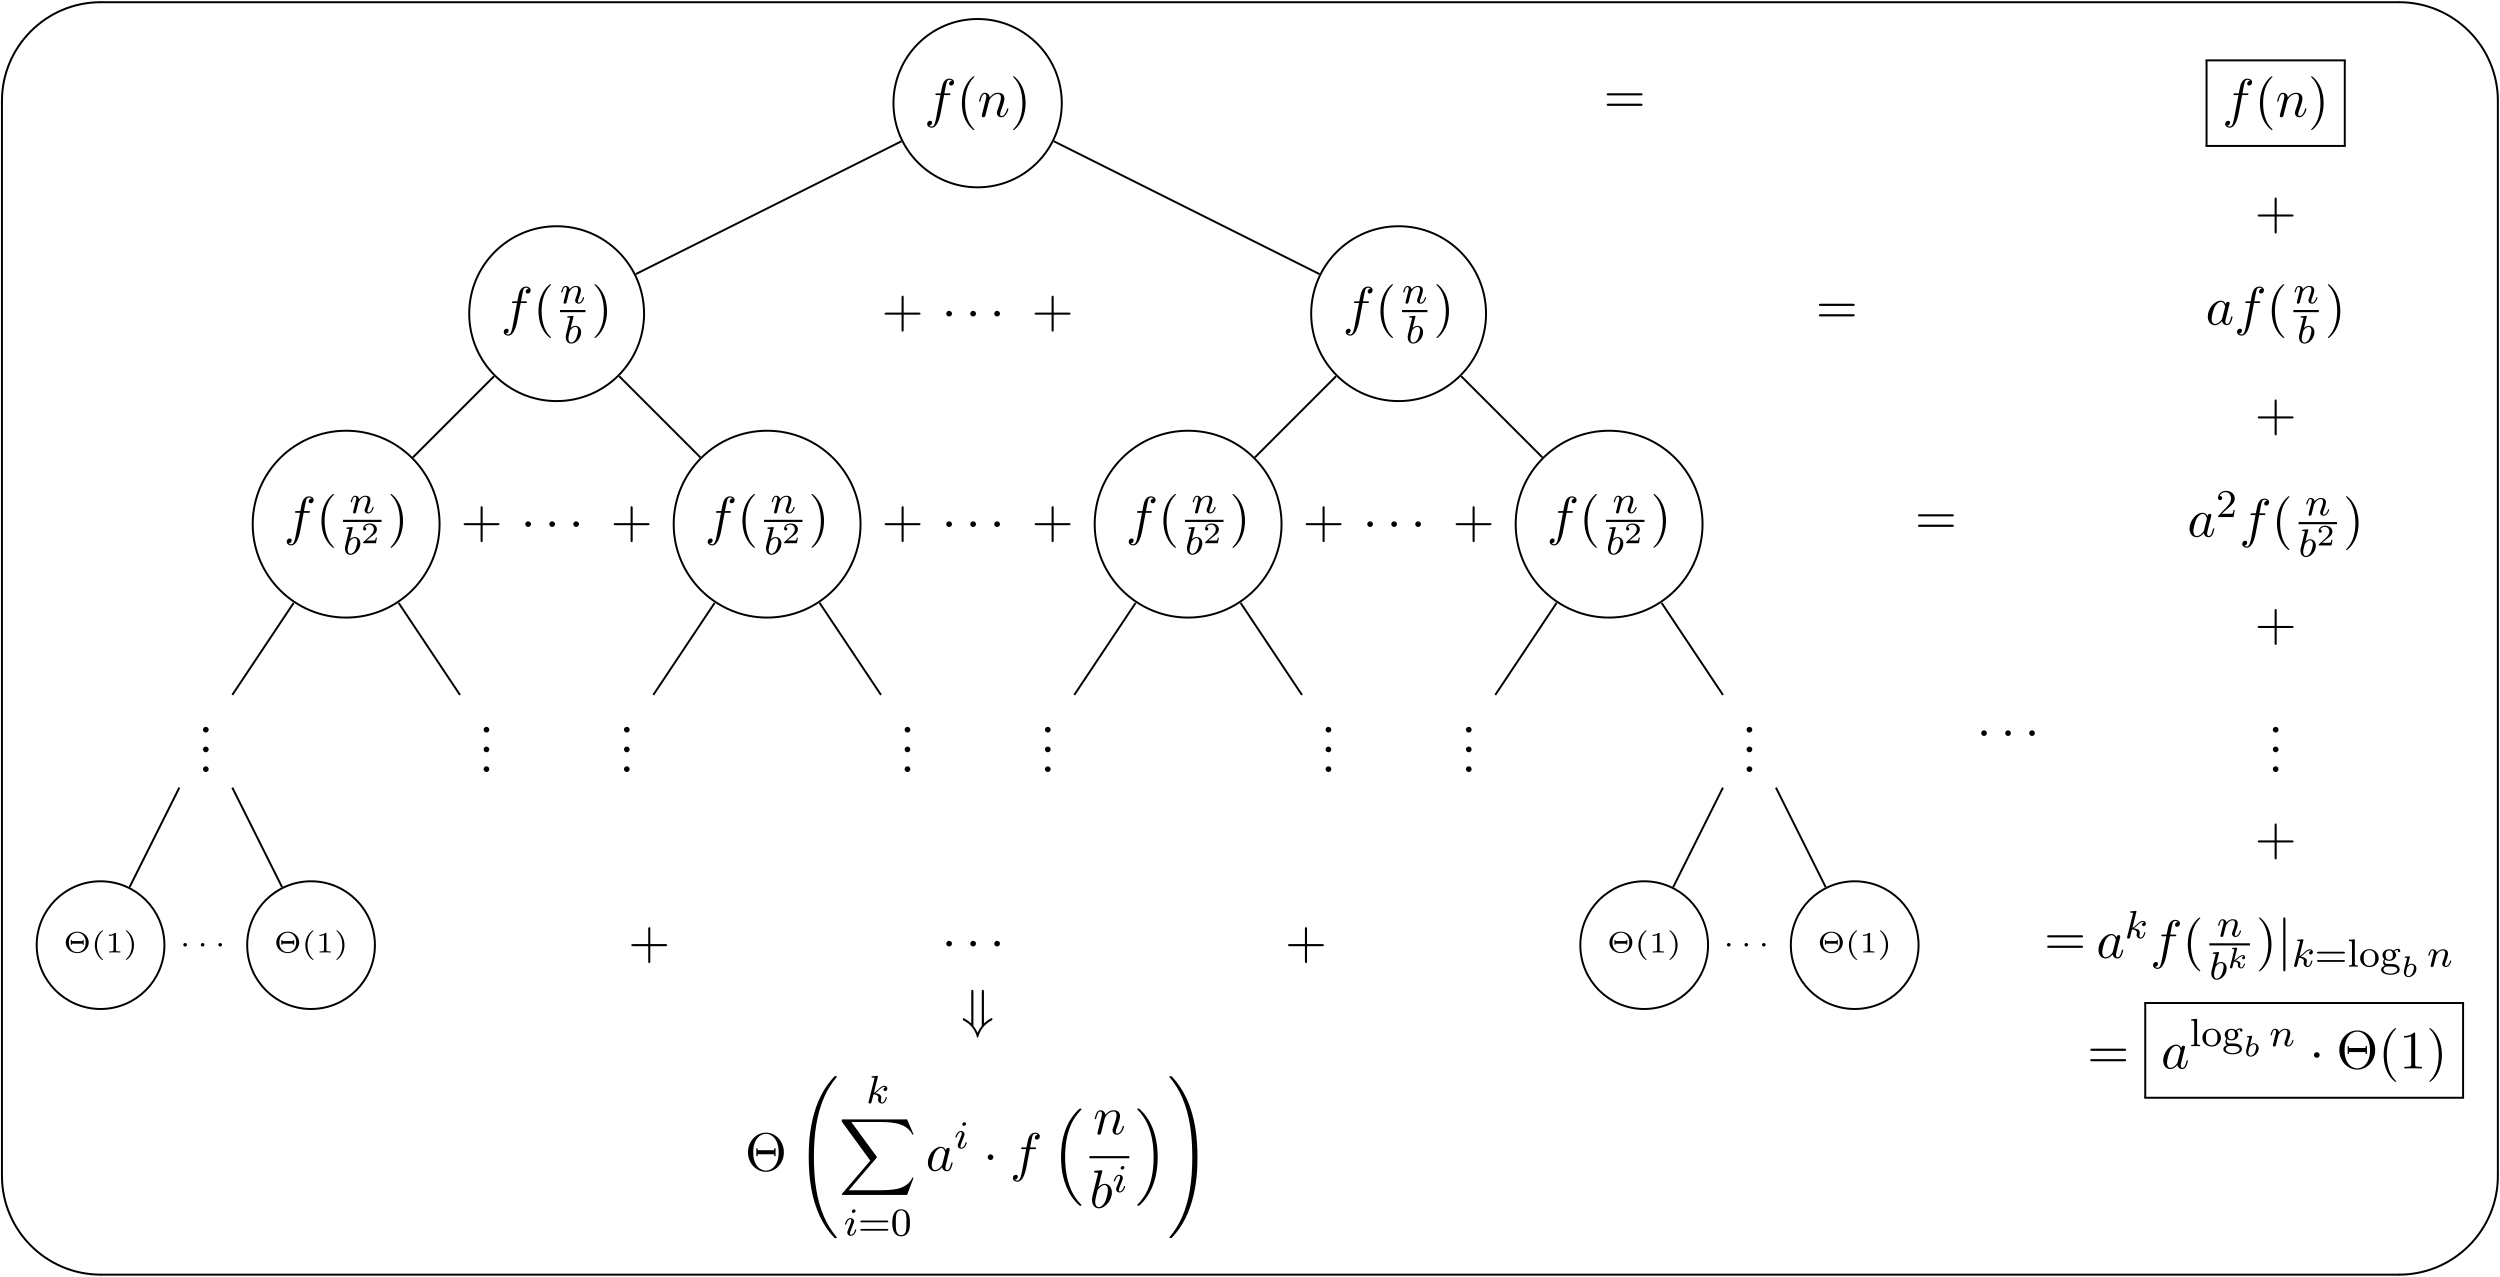 <?xml version="1.0" encoding="UTF-8"?>
<svg xmlns="http://www.w3.org/2000/svg" xmlns:xlink="http://www.w3.org/1999/xlink" width="505pt" height="258pt" viewBox="0 0 505 258" version="1.1">
<defs>
<g>
<symbol overflow="visible" id="glyph0-0">
<path style="stroke:none;" d=""/>
</symbol>
<symbol overflow="visible" id="glyph0-1">
<path style="stroke:none;" d="M 0 19.734 C 0 19.844 0.094 19.938 0.203 19.938 C 0.312 19.938 0.406 19.844 0.406 19.734 C 0.406 8.859 9.266 0 20.141 0 C 20.25 0 20.344 -0.094 20.344 -0.203 C 20.344 -0.312 20.25 -0.406 20.141 -0.406 C 9.047 -0.406 0 8.641 0 19.734 Z M 0 19.734 "/>
</symbol>
<symbol overflow="visible" id="glyph0-2">
<path style="stroke:none;" d="M 20.141 0 C 20.25 0 20.344 -0.094 20.344 -0.203 C 20.344 -0.312 20.25 -0.406 20.141 -0.406 C 9.266 -0.406 0.406 -9.266 0.406 -20.141 C 0.406 -20.25 0.312 -20.344 0.203 -20.344 C 0.094 -20.344 0 -20.25 0 -20.141 C 0 -9.047 9.047 0 20.141 0 Z M 20.141 0 "/>
</symbol>
<symbol overflow="visible" id="glyph0-3">
<path style="stroke:none;" d="M -19.734 0 C -8.859 0 0 8.859 0 19.734 C 0 19.844 0.094 19.938 0.203 19.938 C 0.312 19.938 0.406 19.844 0.406 19.734 C 0.406 8.641 -8.641 -0.406 -19.734 -0.406 C -19.844 -0.406 -19.938 -0.312 -19.938 -0.203 C -19.938 -0.094 -19.844 0 -19.734 0 Z M -19.734 0 "/>
</symbol>
<symbol overflow="visible" id="glyph0-4">
<path style="stroke:none;" d="M 0 -20.141 C 0 -9.266 -8.859 -0.406 -19.734 -0.406 C -19.844 -0.406 -19.938 -0.312 -19.938 -0.203 C -19.938 -0.094 -19.844 0 -19.734 0 C -8.641 0 0.406 -9.047 0.406 -20.141 C 0.406 -20.25 0.312 -20.344 0.203 -20.344 C 0.094 -20.344 0 -20.25 0 -20.141 Z M 0 -20.141 "/>
</symbol>
<symbol overflow="visible" id="glyph1-0">
<path style="stroke:none;" d=""/>
</symbol>
<symbol overflow="visible" id="glyph1-1">
<path style="stroke:none;" d="M 4 -4.359 L 4.938 -4.359 C 5.156 -4.359 5.266 -4.359 5.266 -4.578 C 5.266 -4.703 5.156 -4.703 4.969 -4.703 L 4.062 -4.703 L 4.297 -5.938 C 4.344 -6.172 4.5 -6.953 4.562 -7.078 C 4.656 -7.281 4.844 -7.453 5.078 -7.453 C 5.109 -7.453 5.406 -7.453 5.609 -7.25 C 5.125 -7.203 5.016 -6.828 5.016 -6.656 C 5.016 -6.406 5.219 -6.281 5.422 -6.281 C 5.703 -6.281 6.016 -6.516 6.016 -6.938 C 6.016 -7.438 5.516 -7.688 5.078 -7.688 C 4.703 -7.688 4.016 -7.5 3.688 -6.406 C 3.625 -6.188 3.594 -6.078 3.328 -4.703 L 2.578 -4.703 C 2.359 -4.703 2.25 -4.703 2.25 -4.5 C 2.25 -4.359 2.344 -4.359 2.547 -4.359 L 3.266 -4.359 L 2.453 -0.047 C 2.25 1 2.078 2 1.5 2 C 1.469 2 1.188 2 0.984 1.797 C 1.484 1.766 1.578 1.375 1.578 1.203 C 1.578 0.953 1.391 0.828 1.172 0.828 C 0.891 0.828 0.578 1.062 0.578 1.484 C 0.578 1.969 1.062 2.234 1.5 2.234 C 2.109 2.234 2.547 1.594 2.734 1.172 C 3.094 0.484 3.344 -0.828 3.344 -0.906 Z M 4 -4.359 "/>
</symbol>
<symbol overflow="visible" id="glyph1-2">
<path style="stroke:none;" d="M 0.953 -0.641 C 0.922 -0.484 0.859 -0.234 0.859 -0.172 C 0.859 0.016 1.016 0.125 1.172 0.125 C 1.312 0.125 1.5 0.031 1.578 -0.188 C 1.594 -0.203 1.719 -0.719 1.781 -1 L 2.031 -1.969 C 2.094 -2.219 2.156 -2.453 2.219 -2.703 C 2.25 -2.891 2.344 -3.203 2.359 -3.25 C 2.516 -3.594 3.094 -4.578 4.141 -4.578 C 4.625 -4.578 4.719 -4.172 4.719 -3.812 C 4.719 -3.141 4.188 -1.75 4.016 -1.281 C 3.922 -1.031 3.906 -0.891 3.906 -0.781 C 3.906 -0.266 4.281 0.125 4.797 0.125 C 5.828 0.125 6.234 -1.469 6.234 -1.562 C 6.234 -1.672 6.125 -1.672 6.094 -1.672 C 5.984 -1.672 5.984 -1.641 5.938 -1.469 C 5.719 -0.734 5.359 -0.125 4.828 -0.125 C 4.641 -0.125 4.562 -0.234 4.562 -0.484 C 4.562 -0.75 4.656 -1.016 4.75 -1.25 C 4.969 -1.828 5.422 -3.031 5.422 -3.656 C 5.422 -4.391 4.953 -4.828 4.172 -4.828 C 3.188 -4.828 2.656 -4.125 2.469 -3.875 C 2.406 -4.484 1.969 -4.828 1.469 -4.828 C 0.953 -4.828 0.75 -4.391 0.641 -4.203 C 0.469 -3.828 0.312 -3.188 0.312 -3.141 C 0.312 -3.031 0.422 -3.031 0.453 -3.031 C 0.562 -3.031 0.562 -3.047 0.625 -3.281 C 0.812 -4.062 1.031 -4.578 1.422 -4.578 C 1.641 -4.578 1.766 -4.438 1.766 -4.078 C 1.766 -3.844 1.734 -3.734 1.594 -3.156 Z M 0.953 -0.641 "/>
</symbol>
<symbol overflow="visible" id="glyph1-3">
<path style="stroke:none;" d="M 4.062 -4.125 C 3.875 -4.531 3.562 -4.828 3.062 -4.828 C 1.781 -4.828 0.438 -3.219 0.438 -1.625 C 0.438 -0.594 1.031 0.125 1.891 0.125 C 2.109 0.125 2.656 0.078 3.297 -0.703 C 3.391 -0.234 3.781 0.125 4.297 0.125 C 4.672 0.125 4.922 -0.125 5.109 -0.484 C 5.297 -0.875 5.438 -1.531 5.438 -1.562 C 5.438 -1.672 5.328 -1.672 5.297 -1.672 C 5.188 -1.672 5.188 -1.625 5.141 -1.469 C 4.969 -0.766 4.766 -0.125 4.312 -0.125 C 4.031 -0.125 3.984 -0.406 3.984 -0.625 C 3.984 -0.859 4.016 -0.953 4.141 -1.422 C 4.25 -1.891 4.281 -2 4.375 -2.406 L 4.766 -3.938 C 4.844 -4.25 4.844 -4.266 4.844 -4.312 C 4.844 -4.5 4.719 -4.609 4.531 -4.609 C 4.266 -4.609 4.094 -4.359 4.062 -4.125 Z M 3.359 -1.297 C 3.297 -1.094 3.297 -1.078 3.141 -0.891 C 2.656 -0.297 2.219 -0.125 1.906 -0.125 C 1.359 -0.125 1.203 -0.719 1.203 -1.141 C 1.203 -1.688 1.562 -3.031 1.812 -3.531 C 2.156 -4.172 2.641 -4.578 3.078 -4.578 C 3.781 -4.578 3.938 -3.688 3.938 -3.625 C 3.938 -3.562 3.922 -3.484 3.906 -3.438 Z M 3.359 -1.297 "/>
</symbol>
<symbol overflow="visible" id="glyph1-4">
<path style="stroke:none;" d="M 2.609 -7.453 C 2.609 -7.453 2.609 -7.562 2.469 -7.562 C 2.219 -7.562 1.422 -7.484 1.141 -7.453 C 1.047 -7.453 0.922 -7.438 0.922 -7.234 C 0.922 -7.109 1.031 -7.109 1.188 -7.109 C 1.719 -7.109 1.734 -7.031 1.734 -6.922 C 1.734 -6.844 1.641 -6.484 1.578 -6.25 L 0.688 -2.688 C 0.562 -2.156 0.516 -1.969 0.516 -1.594 C 0.516 -0.562 1.094 0.125 1.891 0.125 C 3.188 0.125 4.531 -1.5 4.531 -3.078 C 4.531 -4.062 3.953 -4.828 3.078 -4.828 C 2.578 -4.828 2.125 -4.5 1.797 -4.172 Z M 1.578 -3.328 C 1.641 -3.562 1.641 -3.594 1.75 -3.703 C 2.281 -4.422 2.766 -4.578 3.047 -4.578 C 3.453 -4.578 3.734 -4.25 3.734 -3.562 C 3.734 -2.906 3.375 -1.656 3.188 -1.25 C 2.828 -0.516 2.328 -0.125 1.891 -0.125 C 1.531 -0.125 1.172 -0.422 1.172 -1.219 C 1.172 -1.422 1.172 -1.641 1.344 -2.328 Z M 1.578 -3.328 "/>
</symbol>
<symbol overflow="visible" id="glyph2-0">
<path style="stroke:none;" d=""/>
</symbol>
<symbol overflow="visible" id="glyph2-1">
<path style="stroke:none;" d="M 3.609 2.625 C 3.609 2.578 3.609 2.562 3.422 2.375 C 2.062 1 1.719 -1.062 1.719 -2.719 C 1.719 -4.625 2.125 -6.516 3.469 -7.891 C 3.609 -8.016 3.609 -8.031 3.609 -8.078 C 3.609 -8.141 3.562 -8.172 3.5 -8.172 C 3.391 -8.172 2.406 -7.438 1.766 -6.047 C 1.203 -4.859 1.078 -3.641 1.078 -2.719 C 1.078 -1.875 1.203 -0.562 1.797 0.672 C 2.453 2.016 3.391 2.719 3.5 2.719 C 3.562 2.719 3.609 2.688 3.609 2.625 Z M 3.609 2.625 "/>
</symbol>
<symbol overflow="visible" id="glyph2-2">
<path style="stroke:none;" d="M 3.156 -2.719 C 3.156 -3.578 3.031 -4.891 2.438 -6.125 C 1.781 -7.469 0.844 -8.172 0.734 -8.172 C 0.672 -8.172 0.625 -8.141 0.625 -8.078 C 0.625 -8.031 0.625 -8.016 0.828 -7.812 C 1.891 -6.734 2.516 -5 2.516 -2.719 C 2.516 -0.859 2.109 1.062 0.766 2.438 C 0.625 2.562 0.625 2.578 0.625 2.625 C 0.625 2.688 0.672 2.719 0.734 2.719 C 0.844 2.719 1.828 1.984 2.469 0.594 C 3.016 -0.594 3.156 -1.812 3.156 -2.719 Z M 3.156 -2.719 "/>
</symbol>
<symbol overflow="visible" id="glyph2-3">
<path style="stroke:none;" d="M 2.094 -0.578 C 2.094 -0.891 1.828 -1.156 1.516 -1.156 C 1.203 -1.156 0.938 -0.891 0.938 -0.578 C 0.938 -0.266 1.203 0 1.516 0 C 1.828 0 2.094 -0.266 2.094 -0.578 Z M 2.094 -0.578 "/>
</symbol>
<symbol overflow="visible" id="glyph2-4">
<path style="stroke:none;" d="M 7.5 -3.562 C 7.656 -3.562 7.859 -3.562 7.859 -3.781 C 7.859 -4 7.656 -4 7.5 -4 L 0.969 -4 C 0.812 -4 0.609 -4 0.609 -3.781 C 0.609 -3.562 0.812 -3.562 0.984 -3.562 Z M 7.5 -1.453 C 7.656 -1.453 7.859 -1.453 7.859 -1.672 C 7.859 -1.891 7.656 -1.891 7.5 -1.891 L 0.984 -1.891 C 0.812 -1.891 0.609 -1.891 0.609 -1.672 C 0.609 -1.453 0.812 -1.453 0.969 -1.453 Z M 7.5 -1.453 "/>
</symbol>
<symbol overflow="visible" id="glyph2-5">
<path style="stroke:none;" d="M 7.859 -3.703 C 7.859 -5.922 6.219 -7.688 4.234 -7.688 C 2.281 -7.688 0.609 -5.938 0.609 -3.703 C 0.609 -1.469 2.297 0.234 4.234 0.234 C 6.219 0.234 7.859 -1.5 7.859 -3.703 Z M 4.25 -0.016 C 3.156 -0.016 1.672 -0.953 1.672 -3.703 C 1.672 -6.5 3.188 -7.453 4.234 -7.453 C 5.328 -7.453 6.812 -6.453 6.812 -3.703 C 6.812 -0.922 5.266 -0.016 4.25 -0.016 Z M 6.188 -4.516 L 5.906 -4.516 L 5.906 -4.141 L 2.562 -4.141 L 2.562 -4.516 L 2.297 -4.516 L 2.297 -2.938 L 2.562 -2.938 L 2.562 -3.312 L 5.906 -3.312 L 5.906 -2.938 L 6.188 -2.938 Z M 6.188 -4.516 "/>
</symbol>
<symbol overflow="visible" id="glyph2-6">
<path style="stroke:none;" d="M 3.203 -6.984 C 3.203 -7.234 3.203 -7.266 2.953 -7.266 C 2.281 -6.562 1.312 -6.562 0.969 -6.562 L 0.969 -6.234 C 1.188 -6.234 1.828 -6.234 2.406 -6.516 L 2.406 -0.859 C 2.406 -0.469 2.359 -0.344 1.391 -0.344 L 1.031 -0.344 L 1.031 0 C 1.422 -0.031 2.359 -0.031 2.797 -0.031 C 3.234 -0.031 4.188 -0.031 4.562 0 L 4.562 -0.344 L 4.219 -0.344 C 3.234 -0.344 3.203 -0.453 3.203 -0.859 Z M 3.203 -6.984 "/>
</symbol>
<symbol overflow="visible" id="glyph2-7">
<path style="stroke:none;" d="M 4.453 -2.516 L 7.5 -2.516 C 7.656 -2.516 7.859 -2.516 7.859 -2.719 C 7.859 -2.938 7.656 -2.938 7.5 -2.938 L 4.453 -2.938 L 4.453 -6 C 4.453 -6.156 4.453 -6.359 4.25 -6.359 C 4.031 -6.359 4.031 -6.156 4.031 -6 L 4.031 -2.938 L 0.969 -2.938 C 0.812 -2.938 0.609 -2.938 0.609 -2.719 C 0.609 -2.516 0.812 -2.516 0.969 -2.516 L 4.031 -2.516 L 4.031 0.547 C 4.031 0.703 4.031 0.906 4.25 0.906 C 4.453 0.906 4.453 0.703 4.453 0.547 Z M 4.453 -2.516 "/>
</symbol>
<symbol overflow="visible" id="glyph3-0">
<path style="stroke:none;" d=""/>
</symbol>
<symbol overflow="visible" id="glyph3-1">
<path style="stroke:none;" d="M 1.594 -1.312 C 1.625 -1.422 1.703 -1.734 1.719 -1.844 C 1.828 -2.281 1.828 -2.281 2.016 -2.547 C 2.281 -2.938 2.656 -3.297 3.188 -3.297 C 3.469 -3.297 3.641 -3.125 3.641 -2.75 C 3.641 -2.312 3.312 -1.406 3.156 -1.016 C 3.047 -0.75 3.047 -0.703 3.047 -0.594 C 3.047 -0.141 3.422 0.078 3.766 0.078 C 4.547 0.078 4.875 -1.031 4.875 -1.141 C 4.875 -1.219 4.812 -1.25 4.75 -1.25 C 4.656 -1.25 4.641 -1.188 4.625 -1.109 C 4.438 -0.453 4.094 -0.141 3.797 -0.141 C 3.672 -0.141 3.609 -0.219 3.609 -0.406 C 3.609 -0.594 3.672 -0.766 3.75 -0.969 C 3.859 -1.266 4.219 -2.188 4.219 -2.625 C 4.219 -3.234 3.797 -3.516 3.234 -3.516 C 2.578 -3.516 2.172 -3.125 1.938 -2.828 C 1.875 -3.266 1.531 -3.516 1.125 -3.516 C 0.844 -3.516 0.641 -3.328 0.516 -3.078 C 0.312 -2.703 0.234 -2.312 0.234 -2.297 C 0.234 -2.219 0.297 -2.188 0.359 -2.188 C 0.469 -2.188 0.469 -2.219 0.531 -2.438 C 0.625 -2.828 0.766 -3.297 1.094 -3.297 C 1.312 -3.297 1.359 -3.094 1.359 -2.922 C 1.359 -2.766 1.312 -2.625 1.25 -2.359 C 1.234 -2.297 1.109 -1.828 1.078 -1.719 L 0.781 -0.516 C 0.75 -0.391 0.703 -0.203 0.703 -0.172 C 0.703 0.016 0.859 0.078 0.969 0.078 C 1.109 0.078 1.234 -0.016 1.281 -0.109 C 1.312 -0.156 1.375 -0.438 1.406 -0.594 Z M 1.594 -1.312 "/>
</symbol>
<symbol overflow="visible" id="glyph3-2">
<path style="stroke:none;" d="M 1.938 -5.297 C 1.953 -5.312 1.969 -5.406 1.969 -5.422 C 1.969 -5.453 1.938 -5.531 1.844 -5.531 C 1.812 -5.531 1.562 -5.5 1.391 -5.484 L 0.938 -5.453 C 0.766 -5.438 0.688 -5.438 0.688 -5.297 C 0.688 -5.172 0.797 -5.172 0.891 -5.172 C 1.281 -5.172 1.281 -5.125 1.281 -5.062 C 1.281 -5.016 1.188 -4.688 1.141 -4.516 L 0.453 -1.734 C 0.391 -1.469 0.391 -1.344 0.391 -1.219 C 0.391 -0.391 0.891 0.078 1.5 0.078 C 2.484 0.078 3.5 -1.047 3.5 -2.203 C 3.5 -3 3 -3.516 2.359 -3.516 C 1.906 -3.516 1.562 -3.234 1.391 -3.078 Z M 1.5 -0.141 C 1.219 -0.141 0.938 -0.359 0.938 -0.953 C 0.938 -1.156 0.969 -1.359 1.062 -1.75 C 1.109 -1.969 1.172 -2.203 1.234 -2.438 C 1.281 -2.578 1.281 -2.594 1.375 -2.703 C 1.641 -3.047 2 -3.297 2.328 -3.297 C 2.734 -3.297 2.891 -2.906 2.891 -2.547 C 2.891 -2.25 2.703 -1.391 2.469 -0.922 C 2.266 -0.5 1.875 -0.141 1.5 -0.141 Z M 1.5 -0.141 "/>
</symbol>
<symbol overflow="visible" id="glyph3-3">
<path style="stroke:none;" d="M 2.328 -5.297 C 2.328 -5.312 2.359 -5.406 2.359 -5.422 C 2.359 -5.453 2.328 -5.531 2.234 -5.531 C 2.203 -5.531 1.953 -5.5 1.766 -5.484 L 1.328 -5.453 C 1.141 -5.438 1.062 -5.438 1.062 -5.297 C 1.062 -5.172 1.172 -5.172 1.281 -5.172 C 1.656 -5.172 1.656 -5.125 1.656 -5.062 C 1.656 -5.031 1.656 -5.016 1.625 -4.875 L 0.484 -0.344 C 0.453 -0.219 0.453 -0.172 0.453 -0.172 C 0.453 -0.031 0.562 0.078 0.719 0.078 C 0.984 0.078 1.047 -0.172 1.078 -0.281 C 1.156 -0.625 1.375 -1.469 1.453 -1.797 C 1.891 -1.75 2.438 -1.609 2.438 -1.141 C 2.438 -1.109 2.438 -1.062 2.422 -0.984 C 2.391 -0.891 2.375 -0.766 2.375 -0.734 C 2.375 -0.266 2.719 0.078 3.188 0.078 C 3.516 0.078 3.734 -0.172 3.828 -0.312 C 4.031 -0.609 4.156 -1.094 4.156 -1.141 C 4.156 -1.219 4.094 -1.25 4.031 -1.25 C 3.938 -1.25 3.922 -1.188 3.891 -1.047 C 3.781 -0.672 3.578 -0.141 3.203 -0.141 C 3 -0.141 2.953 -0.312 2.953 -0.531 C 2.953 -0.641 2.953 -0.734 3 -0.922 C 3 -0.953 3.031 -1.078 3.031 -1.156 C 3.031 -1.812 2.219 -1.953 1.812 -2.016 C 2.109 -2.188 2.375 -2.469 2.469 -2.562 C 2.906 -3 3.266 -3.297 3.656 -3.297 C 3.75 -3.297 3.844 -3.266 3.906 -3.188 C 3.484 -3.125 3.484 -2.75 3.484 -2.75 C 3.484 -2.578 3.625 -2.453 3.797 -2.453 C 4.016 -2.453 4.25 -2.625 4.25 -2.953 C 4.25 -3.234 4.062 -3.516 3.656 -3.516 C 3.203 -3.516 2.781 -3.156 2.328 -2.703 C 1.859 -2.25 1.672 -2.172 1.531 -2.109 Z M 2.328 -5.297 "/>
</symbol>
<symbol overflow="visible" id="glyph3-4">
<path style="stroke:none;" d="M 2.375 -4.969 C 2.375 -5.141 2.25 -5.281 2.062 -5.281 C 1.859 -5.281 1.625 -5.078 1.625 -4.844 C 1.625 -4.672 1.75 -4.547 1.938 -4.547 C 2.141 -4.547 2.375 -4.734 2.375 -4.969 Z M 1.219 -2.047 L 0.781 -0.953 C 0.734 -0.828 0.703 -0.734 0.703 -0.594 C 0.703 -0.203 1 0.078 1.422 0.078 C 2.203 0.078 2.531 -1.031 2.531 -1.141 C 2.531 -1.219 2.469 -1.25 2.406 -1.25 C 2.312 -1.25 2.297 -1.188 2.266 -1.109 C 2.094 -0.469 1.766 -0.141 1.438 -0.141 C 1.344 -0.141 1.25 -0.188 1.25 -0.391 C 1.25 -0.594 1.312 -0.734 1.406 -0.984 C 1.484 -1.188 1.562 -1.406 1.656 -1.625 L 1.906 -2.266 C 1.969 -2.453 2.078 -2.703 2.078 -2.844 C 2.078 -3.234 1.75 -3.516 1.344 -3.516 C 0.578 -3.516 0.234 -2.406 0.234 -2.297 C 0.234 -2.219 0.297 -2.188 0.359 -2.188 C 0.469 -2.188 0.469 -2.234 0.5 -2.312 C 0.719 -3.078 1.078 -3.297 1.328 -3.297 C 1.438 -3.297 1.516 -3.25 1.516 -3.031 C 1.516 -2.953 1.5 -2.844 1.422 -2.594 Z M 1.219 -2.047 "/>
</symbol>
<symbol overflow="visible" id="glyph4-0">
<path style="stroke:none;" d=""/>
</symbol>
<symbol overflow="visible" id="glyph4-1">
<path style="stroke:none;" d="M 3.219 -1.125 L 3 -1.125 C 2.984 -1.031 2.922 -0.641 2.844 -0.578 C 2.797 -0.531 2.312 -0.531 2.219 -0.531 L 1.109 -0.531 L 1.875 -1.156 C 2.078 -1.328 2.609 -1.703 2.797 -1.891 C 2.969 -2.062 3.219 -2.375 3.219 -2.797 C 3.219 -3.547 2.547 -3.984 1.734 -3.984 C 0.969 -3.984 0.438 -3.469 0.438 -2.906 C 0.438 -2.609 0.688 -2.562 0.75 -2.562 C 0.906 -2.562 1.078 -2.672 1.078 -2.891 C 1.078 -3.016 1 -3.219 0.734 -3.219 C 0.875 -3.516 1.234 -3.75 1.656 -3.75 C 2.281 -3.75 2.609 -3.281 2.609 -2.797 C 2.609 -2.375 2.328 -1.938 1.922 -1.547 L 0.5 -0.25 C 0.438 -0.188 0.438 -0.188 0.438 0 L 3.031 0 Z M 3.219 -1.125 "/>
</symbol>
<symbol overflow="visible" id="glyph4-2">
<path style="stroke:none;" d="M 5.109 -2.031 C 5.109 -3.203 4.094 -4.219 2.797 -4.219 C 1.484 -4.219 0.469 -3.203 0.469 -2.031 C 0.469 -0.844 1.5 0.125 2.797 0.125 C 4.094 0.125 5.109 -0.844 5.109 -2.031 Z M 2.797 -0.078 C 1.984 -0.078 1.094 -0.672 1.094 -2.031 C 1.094 -3.391 1.969 -4.016 2.797 -4.016 C 3.609 -4.016 4.5 -3.391 4.5 -2.031 C 4.5 -0.672 3.609 -0.078 2.797 -0.078 Z M 4.094 -2.516 L 3.875 -2.516 L 3.875 -2.312 L 1.719 -2.312 L 1.719 -2.516 L 1.484 -2.516 L 1.484 -1.594 L 1.719 -1.594 L 1.719 -1.797 L 3.875 -1.797 L 3.875 -1.594 L 4.094 -1.594 Z M 4.094 -2.516 "/>
</symbol>
<symbol overflow="visible" id="glyph4-3">
<path style="stroke:none;" d="M 2.375 1.359 C 1.719 0.844 1.188 -0.094 1.188 -1.5 C 1.188 -2.875 1.719 -3.844 2.375 -4.344 C 2.375 -4.344 2.406 -4.375 2.406 -4.406 C 2.406 -4.438 2.375 -4.484 2.297 -4.484 C 2.203 -4.484 0.75 -3.547 0.75 -1.5 C 0.75 0.547 2.188 1.5 2.297 1.5 C 2.375 1.5 2.406 1.453 2.406 1.406 C 2.406 1.375 2.375 1.359 2.375 1.359 Z M 2.375 1.359 "/>
</symbol>
<symbol overflow="visible" id="glyph4-4">
<path style="stroke:none;" d="M 2.141 -3.797 C 2.141 -3.984 2.125 -3.984 1.938 -3.984 C 1.547 -3.594 0.938 -3.594 0.719 -3.594 L 0.719 -3.359 C 0.875 -3.359 1.281 -3.359 1.641 -3.531 L 1.641 -0.516 C 1.641 -0.312 1.641 -0.234 1.016 -0.234 L 0.766 -0.234 L 0.766 0 C 1.094 -0.031 1.562 -0.031 1.891 -0.031 C 2.219 -0.031 2.688 -0.031 3.016 0 L 3.016 -0.234 L 2.766 -0.234 C 2.141 -0.234 2.141 -0.312 2.141 -0.516 Z M 2.141 -3.797 "/>
</symbol>
<symbol overflow="visible" id="glyph4-5">
<path style="stroke:none;" d="M 2.125 -1.5 C 2.125 -3.547 0.688 -4.484 0.562 -4.484 C 0.5 -4.484 0.484 -4.438 0.484 -4.406 C 0.484 -4.375 0.484 -4.359 0.594 -4.266 C 1.125 -3.812 1.688 -2.922 1.688 -1.5 C 1.688 -0.234 1.25 0.719 0.562 1.297 C 0.484 1.375 0.484 1.375 0.484 1.406 C 0.484 1.438 0.5 1.5 0.562 1.5 C 0.672 1.5 2.125 0.562 2.125 -1.5 Z M 2.125 -1.5 "/>
</symbol>
<symbol overflow="visible" id="glyph5-0">
<path style="stroke:none;" d=""/>
</symbol>
<symbol overflow="visible" id="glyph5-1">
<path style="stroke:none;" d="M 1.984 -3.969 C 2 -4 2 -4.031 2 -4.062 C 2 -4.156 1.891 -4.156 1.812 -4.141 L 1.141 -4.094 C 1.047 -4.094 0.969 -4.078 0.969 -3.938 C 0.969 -3.844 1.047 -3.844 1.141 -3.844 C 1.312 -3.844 1.359 -3.828 1.438 -3.812 C 1.438 -3.734 1.438 -3.719 1.406 -3.625 L 0.562 -0.281 C 0.547 -0.188 0.547 -0.156 0.547 -0.141 C 0.547 0 0.672 0.062 0.75 0.062 C 0.812 0.062 0.922 0.031 1 -0.078 C 1.047 -0.156 1.281 -1.156 1.328 -1.344 C 1.719 -1.312 2.156 -1.219 2.156 -0.859 C 2.156 -0.828 2.156 -0.797 2.141 -0.734 C 2.125 -0.641 2.125 -0.609 2.125 -0.562 C 2.125 -0.172 2.453 0.062 2.797 0.062 C 3.375 0.062 3.578 -0.812 3.578 -0.859 C 3.578 -0.875 3.578 -0.953 3.469 -0.953 C 3.391 -0.953 3.375 -0.906 3.344 -0.812 C 3.281 -0.594 3.125 -0.141 2.812 -0.141 C 2.578 -0.141 2.578 -0.391 2.578 -0.453 C 2.578 -0.562 2.578 -0.562 2.609 -0.688 C 2.609 -0.688 2.641 -0.812 2.641 -0.875 C 2.641 -1.344 2.125 -1.484 1.656 -1.531 C 1.812 -1.609 1.938 -1.719 2.172 -1.922 C 2.469 -2.188 2.781 -2.438 3.109 -2.438 C 3.188 -2.438 3.266 -2.422 3.312 -2.359 C 3.109 -2.328 3.016 -2.156 3.016 -2.031 C 3.016 -1.844 3.172 -1.797 3.25 -1.797 C 3.391 -1.797 3.609 -1.891 3.609 -2.188 C 3.609 -2.453 3.406 -2.641 3.125 -2.641 C 2.734 -2.641 2.391 -2.359 2.109 -2.109 C 1.797 -1.844 1.609 -1.688 1.391 -1.609 Z M 1.984 -3.969 "/>
</symbol>
<symbol overflow="visible" id="glyph5-2">
<path style="stroke:none;" d="M 1.688 -3.969 C 1.688 -4 1.703 -4.031 1.703 -4.062 C 1.703 -4.156 1.578 -4.156 1.516 -4.141 L 0.844 -4.094 C 0.734 -4.094 0.656 -4.078 0.656 -3.938 C 0.656 -3.844 0.734 -3.844 0.828 -3.844 C 1 -3.844 1.047 -3.828 1.125 -3.812 C 1.125 -3.703 1.125 -3.688 1.094 -3.578 L 0.812 -2.469 C 0.766 -2.297 0.531 -1.344 0.516 -1.266 C 0.484 -1.125 0.484 -1.016 0.484 -0.953 C 0.484 -0.281 0.922 0.062 1.422 0.062 C 2.219 0.062 3.016 -0.766 3.016 -1.625 C 3.016 -2.234 2.594 -2.641 2.047 -2.641 C 1.688 -2.641 1.375 -2.406 1.266 -2.312 Z M 1.156 -1.891 C 1.344 -2.141 1.688 -2.438 2.031 -2.438 C 2.344 -2.438 2.516 -2.203 2.516 -1.859 C 2.516 -1.641 2.391 -1 2.172 -0.641 C 1.969 -0.312 1.672 -0.141 1.422 -0.141 C 1.234 -0.141 0.922 -0.25 0.922 -0.766 C 0.922 -0.953 0.953 -1.047 1.016 -1.359 C 1.062 -1.5 1.125 -1.781 1.156 -1.891 Z M 1.156 -1.891 "/>
</symbol>
<symbol overflow="visible" id="glyph6-0">
<path style="stroke:none;" d=""/>
</symbol>
<symbol overflow="visible" id="glyph6-1">
<path style="stroke:none;" d="M 1.734 -7.781 C 1.734 -7.984 1.734 -8.172 1.516 -8.172 C 1.297 -8.172 1.297 -7.984 1.297 -7.781 L 1.297 2.328 C 1.297 2.531 1.297 2.719 1.516 2.719 C 1.734 2.719 1.734 2.531 1.734 2.328 Z M 1.734 -7.781 "/>
</symbol>
<symbol overflow="visible" id="glyph6-2">
<path style="stroke:none;" d="M 2.094 -2.719 C 2.094 -3.047 1.828 -3.297 1.516 -3.297 C 1.203 -3.297 0.938 -3.047 0.938 -2.719 C 0.938 -2.406 1.203 -2.156 1.516 -2.156 C 1.828 -2.156 2.094 -2.406 2.094 -2.719 Z M 2.094 -2.719 "/>
</symbol>
<symbol overflow="visible" id="glyph6-3">
<path style="stroke:none;" d="M 4.609 -7.172 C 4.609 -7.375 4.609 -7.562 4.391 -7.562 C 4.172 -7.562 4.172 -7.359 4.172 -7.172 L 4.172 -0.266 C 3.734 0.234 3.453 0.844 3.328 1.109 C 3.203 0.812 2.906 0.234 2.484 -0.266 L 2.484 -7.172 C 2.484 -7.375 2.484 -7.562 2.266 -7.562 C 2.047 -7.562 2.047 -7.375 2.047 -7.172 L 2.047 -0.766 C 1.625 -1.156 1.469 -1.25 1.297 -1.375 C 0.938 -1.625 0.531 -1.859 0.453 -1.859 C 0.344 -1.859 0.344 -1.734 0.344 -1.641 C 0.344 -1.484 0.344 -1.469 0.469 -1.391 C 2.156 -0.531 2.875 0.797 3.219 2.016 C 3.234 2.078 3.281 2.109 3.328 2.109 C 3.406 2.109 3.438 2.031 3.453 1.984 C 3.859 0.562 4.672 -0.609 6.234 -1.422 C 6.312 -1.469 6.312 -1.516 6.312 -1.641 C 6.312 -1.734 6.312 -1.859 6.188 -1.859 C 6.125 -1.859 5.688 -1.609 5.359 -1.391 C 5.125 -1.219 4.969 -1.094 4.609 -0.766 Z M 4.609 -7.172 "/>
</symbol>
<symbol overflow="visible" id="glyph7-0">
<path style="stroke:none;" d=""/>
</symbol>
<symbol overflow="visible" id="glyph7-1">
<path style="stroke:none;" d="M 5.828 -2.656 C 5.938 -2.656 6.109 -2.656 6.109 -2.844 C 6.109 -3.016 5.906 -3.016 5.797 -3.016 L 0.781 -3.016 C 0.656 -3.016 0.469 -3.016 0.469 -2.844 C 0.469 -2.656 0.625 -2.656 0.75 -2.656 Z M 5.797 -0.969 C 5.906 -0.969 6.109 -0.969 6.109 -1.141 C 6.109 -1.328 5.938 -1.328 5.828 -1.328 L 0.75 -1.328 C 0.625 -1.328 0.469 -1.328 0.469 -1.141 C 0.469 -0.969 0.656 -0.969 0.781 -0.969 Z M 5.797 -0.969 "/>
</symbol>
<symbol overflow="visible" id="glyph7-2">
<path style="stroke:none;" d="M 1.516 -5.531 L 0.328 -5.438 L 0.328 -5.172 C 0.875 -5.172 0.938 -5.125 0.938 -4.734 L 0.938 -0.625 C 0.938 -0.266 0.844 -0.266 0.328 -0.266 L 0.328 0 C 0.641 -0.031 1.094 -0.031 1.234 -0.031 C 1.391 -0.031 1.812 -0.031 2.125 0 L 2.125 -0.266 C 1.625 -0.266 1.516 -0.266 1.516 -0.625 Z M 1.516 -5.531 "/>
</symbol>
<symbol overflow="visible" id="glyph7-3">
<path style="stroke:none;" d="M 3.984 -1.703 C 3.984 -2.688 3.156 -3.547 2.109 -3.547 C 1.062 -3.547 0.234 -2.688 0.234 -1.703 C 0.234 -0.703 1.094 0.078 2.109 0.078 C 3.141 0.078 3.984 -0.703 3.984 -1.703 Z M 2.109 -0.172 C 1.688 -0.172 1.344 -0.375 1.172 -0.656 C 0.969 -0.984 0.953 -1.375 0.953 -1.766 C 0.953 -2.078 0.953 -2.547 1.188 -2.891 C 1.406 -3.172 1.734 -3.328 2.109 -3.328 C 2.531 -3.328 2.875 -3.125 3.047 -2.859 C 3.266 -2.516 3.281 -2.094 3.281 -1.766 C 3.281 -1.406 3.266 -0.969 3.031 -0.625 C 2.828 -0.312 2.469 -0.172 2.109 -0.172 Z M 2.109 -0.172 "/>
</symbol>
<symbol overflow="visible" id="glyph7-4">
<path style="stroke:none;" d="M 1.375 -0.547 C 1.125 -0.578 0.938 -0.781 0.938 -1.078 C 0.938 -1.266 0.984 -1.344 1.031 -1.406 C 1.375 -1.219 1.688 -1.172 1.875 -1.172 C 2.656 -1.172 3.25 -1.719 3.25 -2.344 C 3.25 -2.641 3.109 -2.906 2.922 -3.109 C 3.031 -3.203 3.297 -3.375 3.688 -3.375 C 3.656 -3.359 3.609 -3.312 3.609 -3.188 C 3.609 -3.047 3.719 -2.938 3.859 -2.938 C 3.969 -2.938 4.109 -3.016 4.109 -3.203 C 4.109 -3.328 4 -3.609 3.656 -3.609 C 3.516 -3.609 3.125 -3.562 2.766 -3.234 C 2.562 -3.375 2.25 -3.516 1.875 -3.516 C 1.094 -3.516 0.516 -2.969 0.516 -2.344 C 0.516 -1.969 0.719 -1.688 0.891 -1.531 C 0.703 -1.328 0.641 -1.078 0.641 -0.891 C 0.641 -0.562 0.812 -0.312 0.984 -0.172 C 0.562 -0.062 0.234 0.25 0.234 0.609 C 0.234 1.188 1.062 1.641 2.109 1.641 C 3.109 1.641 3.984 1.234 3.984 0.594 C 3.984 0.172 3.734 -0.172 3.469 -0.297 C 3 -0.547 2.609 -0.547 1.828 -0.547 Z M 1.875 -1.406 C 1.141 -1.406 1.141 -2.172 1.141 -2.344 C 1.141 -2.641 1.172 -2.844 1.297 -3 C 1.438 -3.188 1.656 -3.281 1.875 -3.281 C 2.609 -3.281 2.609 -2.516 2.609 -2.344 C 2.609 -2.047 2.578 -1.844 2.453 -1.688 C 2.281 -1.453 2.031 -1.406 1.875 -1.406 Z M 2.25 -0.031 C 2.469 -0.031 3.516 -0.031 3.516 0.609 C 3.516 1.031 2.906 1.406 2.109 1.406 C 1.312 1.406 0.703 1.031 0.703 0.609 C 0.703 0.438 0.844 -0.031 1.484 -0.031 Z M 2.25 -0.031 "/>
</symbol>
<symbol overflow="visible" id="glyph7-5">
<path style="stroke:none;" d="M 2.25 -1.625 C 2.375 -1.75 2.703 -2.016 2.844 -2.125 C 3.328 -2.578 3.797 -3.016 3.797 -3.734 C 3.797 -4.688 3 -5.297 2.016 -5.297 C 1.047 -5.297 0.422 -4.578 0.422 -3.859 C 0.422 -3.469 0.734 -3.422 0.844 -3.422 C 1.016 -3.422 1.266 -3.531 1.266 -3.844 C 1.266 -4.25 0.859 -4.25 0.766 -4.25 C 1 -4.844 1.531 -5.031 1.922 -5.031 C 2.656 -5.031 3.047 -4.406 3.047 -3.734 C 3.047 -2.906 2.469 -2.297 1.516 -1.344 L 0.516 -0.297 C 0.422 -0.219 0.422 -0.203 0.422 0 L 3.562 0 L 3.797 -1.422 L 3.547 -1.422 C 3.531 -1.266 3.469 -0.875 3.375 -0.719 C 3.328 -0.656 2.719 -0.656 2.594 -0.656 L 1.172 -0.656 Z M 2.25 -1.625 "/>
</symbol>
<symbol overflow="visible" id="glyph7-6">
<path style="stroke:none;" d="M 3.891 -2.547 C 3.891 -3.391 3.812 -3.906 3.547 -4.422 C 3.203 -5.125 2.547 -5.297 2.109 -5.297 C 1.109 -5.297 0.734 -4.547 0.625 -4.328 C 0.344 -3.75 0.328 -2.953 0.328 -2.547 C 0.328 -2.016 0.344 -1.219 0.734 -0.578 C 1.094 0.016 1.688 0.172 2.109 0.172 C 2.5 0.172 3.172 0.047 3.578 -0.734 C 3.875 -1.312 3.891 -2.031 3.891 -2.547 Z M 2.109 -0.062 C 1.844 -0.062 1.297 -0.188 1.125 -1.016 C 1.031 -1.469 1.031 -2.219 1.031 -2.641 C 1.031 -3.188 1.031 -3.75 1.125 -4.188 C 1.297 -5 1.906 -5.078 2.109 -5.078 C 2.375 -5.078 2.938 -4.938 3.094 -4.219 C 3.188 -3.781 3.188 -3.172 3.188 -2.641 C 3.188 -2.172 3.188 -1.453 3.094 -1 C 2.922 -0.172 2.375 -0.062 2.109 -0.062 Z M 2.109 -0.062 "/>
</symbol>
<symbol overflow="visible" id="glyph8-0">
<path style="stroke:none;" d=""/>
</symbol>
<symbol overflow="visible" id="glyph8-1">
<path style="stroke:none;" d="M 1.5 -1.5 C 1.5 -1.719 1.328 -1.859 1.141 -1.859 C 0.922 -1.859 0.766 -1.688 0.766 -1.5 C 0.766 -1.297 0.922 -1.141 1.141 -1.141 C 1.328 -1.141 1.5 -1.297 1.5 -1.5 Z M 1.5 -1.5 "/>
</symbol>
<symbol overflow="visible" id="glyph9-0">
<path style="stroke:none;" d=""/>
</symbol>
<symbol overflow="visible" id="glyph9-1">
<path style="stroke:none;" d="M 8.25 32.156 C 8.25 32.125 8.25 32.109 8.188 32.031 C 7.141 30.766 6.266 29.375 5.625 27.859 C 4.203 24.516 3.625 20.609 3.625 15.922 C 3.625 11.281 4.172 7.203 5.781 3.625 C 6.406 2.234 7.234 0.953 8.219 -0.234 C 8.234 -0.266 8.25 -0.281 8.25 -0.328 C 8.25 -0.438 8.172 -0.438 8.016 -0.438 C 7.859 -0.438 7.828 -0.438 7.812 -0.422 C 7.797 -0.406 7.125 0.25 6.266 1.453 C 4.375 4.141 3.406 7.344 2.922 10.594 C 2.656 12.344 2.578 14.141 2.578 15.906 C 2.578 19.984 3.094 24.156 4.828 27.891 C 5.609 29.547 6.641 31.047 7.719 32.172 C 7.812 32.266 7.828 32.266 8.016 32.266 C 8.172 32.266 8.25 32.266 8.25 32.156 Z M 8.25 32.156 "/>
</symbol>
<symbol overflow="visible" id="glyph9-2">
<path style="stroke:none;" d="M 13.812 15.266 L 15.125 11.781 L 14.859 11.781 C 14.422 12.906 13.266 13.656 12.016 13.984 C 11.797 14.031 10.719 14.312 8.625 14.312 L 2.047 14.312 L 7.609 7.812 C 7.672 7.719 7.703 7.688 7.703 7.641 C 7.703 7.609 7.703 7.578 7.625 7.469 L 2.547 0.531 L 8.516 0.531 C 9.984 0.531 10.969 0.672 11.062 0.703 C 11.656 0.781 12.609 0.969 13.469 1.516 C 13.734 1.688 14.484 2.188 14.859 3.062 L 15.125 3.062 L 13.812 0 L 0.922 0 C 0.672 0 0.656 0.016 0.625 0.078 C 0.609 0.109 0.609 0.312 0.609 0.438 L 6.375 8.328 L 0.734 14.953 C 0.625 15.078 0.625 15.141 0.625 15.156 C 0.625 15.266 0.719 15.266 0.922 15.266 Z M 13.812 15.266 "/>
</symbol>
<symbol overflow="visible" id="glyph9-3">
<path style="stroke:none;" d="M 5.609 19.062 C 5.641 19.078 5.734 19.188 5.75 19.188 L 5.984 19.188 C 6.016 19.188 6.109 19.172 6.109 19.078 C 6.109 19.031 6.078 19.016 6.062 18.984 C 5.672 18.578 5.078 17.984 4.406 16.781 C 3.234 14.688 2.797 12 2.797 9.375 C 2.797 4.531 4.172 1.688 6.078 -0.234 C 6.109 -0.266 6.109 -0.312 6.109 -0.328 C 6.109 -0.438 6.031 -0.438 5.906 -0.438 C 5.766 -0.438 5.734 -0.438 5.641 -0.344 C 4.609 0.547 3.438 2.062 2.688 4.359 C 2.219 5.797 1.969 7.562 1.969 9.375 C 1.969 11.953 2.438 14.875 4.141 17.406 C 4.438 17.828 4.844 18.281 4.844 18.297 C 4.953 18.422 5.109 18.594 5.188 18.672 Z M 5.609 19.062 "/>
</symbol>
<symbol overflow="visible" id="glyph9-4">
<path style="stroke:none;" d="M 4.531 9.375 C 4.531 6.234 3.812 2.906 1.656 0.453 C 1.5 0.281 1.094 -0.141 0.844 -0.375 C 0.766 -0.438 0.734 -0.438 0.594 -0.438 C 0.484 -0.438 0.391 -0.438 0.391 -0.328 C 0.391 -0.281 0.438 -0.234 0.453 -0.219 C 0.828 0.156 1.422 0.766 2.094 1.969 C 3.266 4.062 3.703 6.75 3.703 9.375 C 3.703 14.109 2.406 16.984 0.438 18.984 C 0.422 19.016 0.391 19.047 0.391 19.078 C 0.391 19.188 0.484 19.188 0.594 19.188 C 0.734 19.188 0.766 19.188 0.859 19.094 C 1.891 18.203 3.062 16.688 3.812 14.391 C 4.297 12.891 4.531 11.125 4.531 9.375 Z M 4.531 9.375 "/>
</symbol>
<symbol overflow="visible" id="glyph9-5">
<path style="stroke:none;" d="M 6.047 15.922 C 6.047 11.844 5.547 7.672 3.797 3.953 C 3.016 2.297 1.984 0.797 0.906 -0.344 C 0.812 -0.422 0.797 -0.438 0.609 -0.438 C 0.453 -0.438 0.375 -0.438 0.375 -0.328 C 0.375 -0.281 0.422 -0.234 0.438 -0.203 C 1.484 1.062 2.359 2.469 3 3.984 C 4.422 7.312 5 11.219 5 15.906 C 5 20.562 4.453 24.641 2.844 28.219 C 2.219 29.594 1.391 30.891 0.422 32.062 C 0.406 32.094 0.375 32.125 0.375 32.156 C 0.375 32.266 0.453 32.266 0.609 32.266 C 0.781 32.266 0.797 32.266 0.812 32.25 C 0.828 32.234 1.5 31.578 2.359 30.391 C 4.25 27.703 5.219 24.5 5.703 21.25 C 5.969 19.484 6.047 17.703 6.047 15.922 Z M 6.047 15.922 "/>
</symbol>
</g>
</defs>
<g id="surface1">
<g style="fill:rgb(0%,0%,0%);fill-opacity:1;">
  <use xlink:href="#glyph0-1" x="0.193" y="0.65"/>
</g>
<path style="fill:none;stroke-width:0.398;stroke-linecap:butt;stroke-linejoin:miter;stroke:rgb(0%,0%,0%);stroke-opacity:1;stroke-miterlimit:10;" d="M -0.001 0 L -0.001 217.18 " transform="matrix(1,0,0,-1,0.392,237.555)"/>
<g style="fill:rgb(0%,0%,0%);fill-opacity:1;">
  <use xlink:href="#glyph0-2" x="0.193" y="257.68"/>
</g>
<g style="fill:rgb(0%,0%,0%);fill-opacity:1;">
  <use xlink:href="#glyph0-3" x="504.368" y="0.65"/>
</g>
<path style="fill:none;stroke-width:0.398;stroke-linecap:butt;stroke-linejoin:miter;stroke:rgb(0%,0%,0%);stroke-opacity:1;stroke-miterlimit:10;" d="M -0.001 0 L -0.001 217.18 " transform="matrix(1,0,0,-1,504.567,237.555)"/>
<g style="fill:rgb(0%,0%,0%);fill-opacity:1;">
  <use xlink:href="#glyph0-4" x="504.368" y="257.68"/>
</g>
<path style="fill:none;stroke-width:0.398;stroke-linecap:butt;stroke-linejoin:miter;stroke:rgb(0%,0%,0%);stroke-opacity:1;stroke-miterlimit:10;" d="M -0.001 0.001 L 464.324 0.001 " transform="matrix(1,0,0,-1,20.317,257.481)"/>
<path style="fill:none;stroke-width:0.398;stroke-linecap:butt;stroke-linejoin:miter;stroke:rgb(0%,0%,0%);stroke-opacity:1;stroke-miterlimit:10;" d="M -0.001 0.002 L 464.324 0.002 " transform="matrix(1,0,0,-1,20.317,0.451)"/>
<path style="fill:none;stroke-width:0.399;stroke-linecap:butt;stroke-linejoin:miter;stroke:rgb(0%,0%,0%);stroke-opacity:1;stroke-miterlimit:10;" d="M 17 -0.002 C 17 9.389 9.387 16.998 0 16.998 C -9.39 16.998 -17 9.389 -17 -0.002 C -17 -9.389 -9.39 -17.002 0 -17.002 C 9.387 -17.002 17 -9.389 17 -0.002 Z M 17 -0.002 " transform="matrix(1,0,0,-1,197.48,20.838)"/>
<g style="fill:rgb(0%,0%,0%);fill-opacity:1;">
  <use xlink:href="#glyph1-1" x="186.706" y="23.565"/>
</g>
<g style="fill:rgb(0%,0%,0%);fill-opacity:1;">
  <use xlink:href="#glyph2-1" x="193.221" y="23.565"/>
</g>
<g style="fill:rgb(0%,0%,0%);fill-opacity:1;">
  <use xlink:href="#glyph1-2" x="197.463" y="23.565"/>
</g>
<g style="fill:rgb(0%,0%,0%);fill-opacity:1;">
  <use xlink:href="#glyph2-2" x="204.011" y="23.565"/>
</g>
<path style="fill:none;stroke-width:0.399;stroke-linecap:butt;stroke-linejoin:miter;stroke:rgb(0%,0%,0%);stroke-opacity:1;stroke-miterlimit:10;" d="M -67.378 -42.521 C -67.378 -32.767 -75.289 -24.861 -85.039 -24.861 C -94.793 -24.861 -102.699 -32.767 -102.699 -42.521 C -102.699 -52.275 -94.793 -60.182 -85.039 -60.182 C -75.289 -60.182 -67.378 -52.275 -67.378 -42.521 Z M -67.378 -42.521 " transform="matrix(1,0,0,-1,197.48,20.838)"/>
<g style="fill:rgb(0%,0%,0%);fill-opacity:1;">
  <use xlink:href="#glyph1-1" x="101.176" y="65.568"/>
</g>
<g style="fill:rgb(0%,0%,0%);fill-opacity:1;">
  <use xlink:href="#glyph2-1" x="107.691" y="65.568"/>
</g>
<g style="fill:rgb(0%,0%,0%);fill-opacity:1;">
  <use xlink:href="#glyph3-1" x="113.129" y="61.273"/>
</g>
<path style="fill:none;stroke-width:0.436;stroke-linecap:butt;stroke-linejoin:miter;stroke:rgb(0%,0%,0%);stroke-opacity:1;stroke-miterlimit:10;" d="M -0 0.001 L 5.137 0.001 " transform="matrix(1,0,0,-1,113.129,62.841)"/>
<g style="fill:rgb(0%,0%,0%);fill-opacity:1;">
  <use xlink:href="#glyph3-2" x="113.887" y="69.33"/>
</g>
<g style="fill:rgb(0%,0%,0%);fill-opacity:1;">
  <use xlink:href="#glyph2-2" x="119.462" y="65.568"/>
</g>
<path style="fill:none;stroke-width:0.399;stroke-linecap:butt;stroke-linejoin:miter;stroke:rgb(0%,0%,0%);stroke-opacity:1;stroke-miterlimit:10;" d="M -15.382 -7.693 L -69.066 -34.533 " transform="matrix(1,0,0,-1,197.48,20.838)"/>
<path style="fill:none;stroke-width:0.399;stroke-linecap:butt;stroke-linejoin:miter;stroke:rgb(0%,0%,0%);stroke-opacity:1;stroke-miterlimit:10;" d="M -108.687 -85.041 C -108.687 -74.619 -117.136 -66.17 -127.562 -66.17 C -137.984 -66.17 -146.433 -74.619 -146.433 -85.041 C -146.433 -95.463 -137.984 -103.912 -127.562 -103.912 C -117.136 -103.912 -108.687 -95.463 -108.687 -85.041 Z M -108.687 -85.041 " transform="matrix(1,0,0,-1,197.48,20.838)"/>
<g style="fill:rgb(0%,0%,0%);fill-opacity:1;">
  <use xlink:href="#glyph1-1" x="57.338" y="107.944"/>
</g>
<g style="fill:rgb(0%,0%,0%);fill-opacity:1;">
  <use xlink:href="#glyph2-1" x="63.853" y="107.944"/>
</g>
<g style="fill:rgb(0%,0%,0%);fill-opacity:1;">
  <use xlink:href="#glyph3-1" x="70.609" y="103.649"/>
</g>
<path style="fill:none;stroke-width:0.436;stroke-linecap:butt;stroke-linejoin:miter;stroke:rgb(0%,0%,0%);stroke-opacity:1;stroke-miterlimit:10;" d="M -0.002 -0.002 L 7.775 -0.002 " transform="matrix(1,0,0,-1,69.291,105.217)"/>
<g style="fill:rgb(0%,0%,0%);fill-opacity:1;">
  <use xlink:href="#glyph3-2" x="69.291" y="111.993"/>
</g>
<g style="fill:rgb(0%,0%,0%);fill-opacity:1;">
  <use xlink:href="#glyph4-1" x="72.914" y="109.724"/>
</g>
<g style="fill:rgb(0%,0%,0%);fill-opacity:1;">
  <use xlink:href="#glyph2-2" x="78.261" y="107.944"/>
</g>
<path style="fill:none;stroke-width:0.399;stroke-linecap:butt;stroke-linejoin:miter;stroke:rgb(0%,0%,0%);stroke-opacity:1;stroke-miterlimit:10;" d="M -97.668 -55.15 L -114.074 -71.557 " transform="matrix(1,0,0,-1,197.48,20.838)"/>
<g style="fill:rgb(0%,0%,0%);fill-opacity:1;">
  <use xlink:href="#glyph2-3" x="40.059" y="147.977"/>
</g>
<g style="fill:rgb(0%,0%,0%);fill-opacity:1;">
  <use xlink:href="#glyph2-3" x="40.059" y="151.962"/>
</g>
<g style="fill:rgb(0%,0%,0%);fill-opacity:1;">
  <use xlink:href="#glyph2-3" x="40.059" y="155.947"/>
</g>
<path style="fill:none;stroke-width:0.399;stroke-linecap:butt;stroke-linejoin:miter;stroke:rgb(0%,0%,0%);stroke-opacity:1;stroke-miterlimit:10;" d="M -138.171 -100.959 L -150.558 -119.537 " transform="matrix(1,0,0,-1,197.48,20.838)"/>
<path style="fill:none;stroke-width:0.399;stroke-linecap:butt;stroke-linejoin:miter;stroke:rgb(0%,0%,0%);stroke-opacity:1;stroke-miterlimit:10;" d="M -164.269 -170.08 C -164.269 -162.955 -170.042 -157.182 -177.167 -157.182 C -184.292 -157.182 -190.066 -162.955 -190.066 -170.08 C -190.066 -177.205 -184.292 -182.978 -177.167 -182.978 C -170.042 -182.978 -164.269 -177.205 -164.269 -170.08 Z M -164.269 -170.08 " transform="matrix(1,0,0,-1,197.48,20.838)"/>
<g style="fill:rgb(0%,0%,0%);fill-opacity:1;">
  <use xlink:href="#glyph4-2" x="12.815" y="192.411"/>
  <use xlink:href="#glyph4-3" x="18.405" y="192.411"/>
  <use xlink:href="#glyph4-4" x="21.283" y="192.411"/>
  <use xlink:href="#glyph4-5" x="24.936" y="192.411"/>
</g>
<path style="fill:none;stroke-width:0.399;stroke-linecap:butt;stroke-linejoin:miter;stroke:rgb(0%,0%,0%);stroke-opacity:1;stroke-miterlimit:10;" d="M -161.257 -138.26 L -171.308 -158.365 " transform="matrix(1,0,0,-1,197.48,20.838)"/>
<path style="fill:none;stroke-width:0.399;stroke-linecap:butt;stroke-linejoin:miter;stroke:rgb(0%,0%,0%);stroke-opacity:1;stroke-miterlimit:10;" d="M -121.75 -170.08 C -121.75 -162.955 -127.523 -157.182 -134.648 -157.182 C -141.773 -157.182 -147.546 -162.955 -147.546 -170.08 C -147.546 -177.205 -141.773 -182.978 -134.648 -182.978 C -127.523 -182.978 -121.75 -177.205 -121.75 -170.08 Z M -121.75 -170.08 " transform="matrix(1,0,0,-1,197.48,20.838)"/>
<g style="fill:rgb(0%,0%,0%);fill-opacity:1;">
  <use xlink:href="#glyph4-2" x="55.334" y="192.411"/>
  <use xlink:href="#glyph4-3" x="60.924" y="192.411"/>
  <use xlink:href="#glyph4-4" x="63.802" y="192.411"/>
  <use xlink:href="#glyph4-5" x="67.455" y="192.411"/>
</g>
<path style="fill:none;stroke-width:0.399;stroke-linecap:butt;stroke-linejoin:miter;stroke:rgb(0%,0%,0%);stroke-opacity:1;stroke-miterlimit:10;" d="M -150.558 -138.26 L -140.503 -158.365 " transform="matrix(1,0,0,-1,197.48,20.838)"/>
<g style="fill:rgb(0%,0%,0%);fill-opacity:1;">
  <use xlink:href="#glyph2-3" x="96.752" y="147.977"/>
</g>
<g style="fill:rgb(0%,0%,0%);fill-opacity:1;">
  <use xlink:href="#glyph2-3" x="96.752" y="151.962"/>
</g>
<g style="fill:rgb(0%,0%,0%);fill-opacity:1;">
  <use xlink:href="#glyph2-3" x="96.752" y="155.947"/>
</g>
<path style="fill:none;stroke-width:0.399;stroke-linecap:butt;stroke-linejoin:miter;stroke:rgb(0%,0%,0%);stroke-opacity:1;stroke-miterlimit:10;" d="M -116.949 -100.959 L -104.566 -119.537 " transform="matrix(1,0,0,-1,197.48,20.838)"/>
<path style="fill:none;stroke-width:0.399;stroke-linecap:butt;stroke-linejoin:miter;stroke:rgb(0%,0%,0%);stroke-opacity:1;stroke-miterlimit:10;" d="M -23.648 -85.041 C -23.648 -74.619 -32.097 -66.17 -42.519 -66.17 C -52.945 -66.17 -61.394 -74.619 -61.394 -85.041 C -61.394 -95.463 -52.945 -103.912 -42.519 -103.912 C -32.097 -103.912 -23.648 -95.463 -23.648 -85.041 Z M -23.648 -85.041 " transform="matrix(1,0,0,-1,197.48,20.838)"/>
<g style="fill:rgb(0%,0%,0%);fill-opacity:1;">
  <use xlink:href="#glyph1-1" x="142.378" y="107.944"/>
</g>
<g style="fill:rgb(0%,0%,0%);fill-opacity:1;">
  <use xlink:href="#glyph2-1" x="148.893" y="107.944"/>
</g>
<g style="fill:rgb(0%,0%,0%);fill-opacity:1;">
  <use xlink:href="#glyph3-1" x="155.648" y="103.649"/>
</g>
<path style="fill:none;stroke-width:0.436;stroke-linecap:butt;stroke-linejoin:miter;stroke:rgb(0%,0%,0%);stroke-opacity:1;stroke-miterlimit:10;" d="M 0.001 -0.002 L 7.774 -0.002 " transform="matrix(1,0,0,-1,154.331,105.217)"/>
<g style="fill:rgb(0%,0%,0%);fill-opacity:1;">
  <use xlink:href="#glyph3-2" x="154.331" y="111.993"/>
</g>
<g style="fill:rgb(0%,0%,0%);fill-opacity:1;">
  <use xlink:href="#glyph4-1" x="157.953" y="109.724"/>
</g>
<g style="fill:rgb(0%,0%,0%);fill-opacity:1;">
  <use xlink:href="#glyph2-2" x="163.3" y="107.944"/>
</g>
<path style="fill:none;stroke-width:0.399;stroke-linecap:butt;stroke-linejoin:miter;stroke:rgb(0%,0%,0%);stroke-opacity:1;stroke-miterlimit:10;" d="M -72.414 -55.15 L -56.007 -71.553 " transform="matrix(1,0,0,-1,197.48,20.838)"/>
<g style="fill:rgb(0%,0%,0%);fill-opacity:1;">
  <use xlink:href="#glyph2-3" x="125.098" y="147.977"/>
</g>
<g style="fill:rgb(0%,0%,0%);fill-opacity:1;">
  <use xlink:href="#glyph2-3" x="125.098" y="151.962"/>
</g>
<g style="fill:rgb(0%,0%,0%);fill-opacity:1;">
  <use xlink:href="#glyph2-3" x="125.098" y="155.947"/>
</g>
<path style="fill:none;stroke-width:0.399;stroke-linecap:butt;stroke-linejoin:miter;stroke:rgb(0%,0%,0%);stroke-opacity:1;stroke-miterlimit:10;" d="M -53.132 -100.959 L -65.515 -119.537 " transform="matrix(1,0,0,-1,197.48,20.838)"/>
<g style="fill:rgb(0%,0%,0%);fill-opacity:1;">
  <use xlink:href="#glyph2-3" x="181.791" y="147.977"/>
</g>
<g style="fill:rgb(0%,0%,0%);fill-opacity:1;">
  <use xlink:href="#glyph2-3" x="181.791" y="151.962"/>
</g>
<g style="fill:rgb(0%,0%,0%);fill-opacity:1;">
  <use xlink:href="#glyph2-3" x="181.791" y="155.947"/>
</g>
<path style="fill:none;stroke-width:0.399;stroke-linecap:butt;stroke-linejoin:miter;stroke:rgb(0%,0%,0%);stroke-opacity:1;stroke-miterlimit:10;" d="M -31.91 -100.959 L -19.523 -119.537 " transform="matrix(1,0,0,-1,197.48,20.838)"/>
<path style="fill:none;stroke-width:0.399;stroke-linecap:butt;stroke-linejoin:miter;stroke:rgb(0%,0%,0%);stroke-opacity:1;stroke-miterlimit:10;" d="M 102.7 -42.521 C 102.7 -32.767 94.793 -24.861 85.04 -24.861 C 75.286 -24.861 67.379 -32.767 67.379 -42.521 C 67.379 -52.275 75.286 -60.182 85.04 -60.182 C 94.793 -60.182 102.7 -52.275 102.7 -42.521 Z M 102.7 -42.521 " transform="matrix(1,0,0,-1,197.48,20.838)"/>
<g style="fill:rgb(0%,0%,0%);fill-opacity:1;">
  <use xlink:href="#glyph1-1" x="271.254" y="65.568"/>
</g>
<g style="fill:rgb(0%,0%,0%);fill-opacity:1;">
  <use xlink:href="#glyph2-1" x="277.77" y="65.568"/>
</g>
<g style="fill:rgb(0%,0%,0%);fill-opacity:1;">
  <use xlink:href="#glyph3-1" x="283.207" y="61.273"/>
</g>
<path style="fill:none;stroke-width:0.436;stroke-linecap:butt;stroke-linejoin:miter;stroke:rgb(0%,0%,0%);stroke-opacity:1;stroke-miterlimit:10;" d="M 0 0.001 L 5.137 0.001 " transform="matrix(1,0,0,-1,283.207,62.841)"/>
<g style="fill:rgb(0%,0%,0%);fill-opacity:1;">
  <use xlink:href="#glyph3-2" x="283.965" y="69.33"/>
</g>
<g style="fill:rgb(0%,0%,0%);fill-opacity:1;">
  <use xlink:href="#glyph2-2" x="289.541" y="65.568"/>
</g>
<path style="fill:none;stroke-width:0.399;stroke-linecap:butt;stroke-linejoin:miter;stroke:rgb(0%,0%,0%);stroke-opacity:1;stroke-miterlimit:10;" d="M 15.383 -7.693 L 69.067 -34.533 " transform="matrix(1,0,0,-1,197.48,20.838)"/>
<path style="fill:none;stroke-width:0.399;stroke-linecap:butt;stroke-linejoin:miter;stroke:rgb(0%,0%,0%);stroke-opacity:1;stroke-miterlimit:10;" d="M 61.391 -85.041 C 61.391 -74.619 52.942 -66.17 42.52 -66.17 C 32.098 -66.17 23.649 -74.619 23.649 -85.041 C 23.649 -95.463 32.098 -103.912 42.52 -103.912 C 52.942 -103.912 61.391 -95.463 61.391 -85.041 Z M 61.391 -85.041 " transform="matrix(1,0,0,-1,197.48,20.838)"/>
<g style="fill:rgb(0%,0%,0%);fill-opacity:1;">
  <use xlink:href="#glyph1-1" x="227.417" y="107.944"/>
</g>
<g style="fill:rgb(0%,0%,0%);fill-opacity:1;">
  <use xlink:href="#glyph2-1" x="233.932" y="107.944"/>
</g>
<g style="fill:rgb(0%,0%,0%);fill-opacity:1;">
  <use xlink:href="#glyph3-1" x="240.688" y="103.649"/>
</g>
<path style="fill:none;stroke-width:0.436;stroke-linecap:butt;stroke-linejoin:miter;stroke:rgb(0%,0%,0%);stroke-opacity:1;stroke-miterlimit:10;" d="M 0.001 -0.002 L 7.775 -0.002 " transform="matrix(1,0,0,-1,239.37,105.217)"/>
<g style="fill:rgb(0%,0%,0%);fill-opacity:1;">
  <use xlink:href="#glyph3-2" x="239.37" y="111.993"/>
</g>
<g style="fill:rgb(0%,0%,0%);fill-opacity:1;">
  <use xlink:href="#glyph4-1" x="242.993" y="109.724"/>
</g>
<g style="fill:rgb(0%,0%,0%);fill-opacity:1;">
  <use xlink:href="#glyph2-2" x="248.339" y="107.944"/>
</g>
<path style="fill:none;stroke-width:0.399;stroke-linecap:butt;stroke-linejoin:miter;stroke:rgb(0%,0%,0%);stroke-opacity:1;stroke-miterlimit:10;" d="M 72.411 -55.15 L 56.004 -71.557 " transform="matrix(1,0,0,-1,197.48,20.838)"/>
<g style="fill:rgb(0%,0%,0%);fill-opacity:1;">
  <use xlink:href="#glyph2-3" x="210.138" y="147.977"/>
</g>
<g style="fill:rgb(0%,0%,0%);fill-opacity:1;">
  <use xlink:href="#glyph2-3" x="210.138" y="151.962"/>
</g>
<g style="fill:rgb(0%,0%,0%);fill-opacity:1;">
  <use xlink:href="#glyph2-3" x="210.138" y="155.947"/>
</g>
<path style="fill:none;stroke-width:0.399;stroke-linecap:butt;stroke-linejoin:miter;stroke:rgb(0%,0%,0%);stroke-opacity:1;stroke-miterlimit:10;" d="M 31.911 -100.959 L 19.524 -119.537 " transform="matrix(1,0,0,-1,197.48,20.838)"/>
<g style="fill:rgb(0%,0%,0%);fill-opacity:1;">
  <use xlink:href="#glyph2-3" x="266.831" y="147.977"/>
</g>
<g style="fill:rgb(0%,0%,0%);fill-opacity:1;">
  <use xlink:href="#glyph2-3" x="266.831" y="151.962"/>
</g>
<g style="fill:rgb(0%,0%,0%);fill-opacity:1;">
  <use xlink:href="#glyph2-3" x="266.831" y="155.947"/>
</g>
<path style="fill:none;stroke-width:0.399;stroke-linecap:butt;stroke-linejoin:miter;stroke:rgb(0%,0%,0%);stroke-opacity:1;stroke-miterlimit:10;" d="M 53.129 -100.959 L 65.516 -119.537 " transform="matrix(1,0,0,-1,197.48,20.838)"/>
<path style="fill:none;stroke-width:0.399;stroke-linecap:butt;stroke-linejoin:miter;stroke:rgb(0%,0%,0%);stroke-opacity:1;stroke-miterlimit:10;" d="M 146.434 -85.041 C 146.434 -74.619 137.985 -66.17 127.559 -66.17 C 117.137 -66.17 108.688 -74.619 108.688 -85.041 C 108.688 -95.463 117.137 -103.912 127.559 -103.912 C 137.985 -103.912 146.434 -95.463 146.434 -85.041 Z M 146.434 -85.041 " transform="matrix(1,0,0,-1,197.48,20.838)"/>
<g style="fill:rgb(0%,0%,0%);fill-opacity:1;">
  <use xlink:href="#glyph1-1" x="312.456" y="107.944"/>
</g>
<g style="fill:rgb(0%,0%,0%);fill-opacity:1;">
  <use xlink:href="#glyph2-1" x="318.972" y="107.944"/>
</g>
<g style="fill:rgb(0%,0%,0%);fill-opacity:1;">
  <use xlink:href="#glyph3-1" x="325.727" y="103.649"/>
</g>
<path style="fill:none;stroke-width:0.436;stroke-linecap:butt;stroke-linejoin:miter;stroke:rgb(0%,0%,0%);stroke-opacity:1;stroke-miterlimit:10;" d="M 0 -0.002 L 7.774 -0.002 " transform="matrix(1,0,0,-1,324.41,105.217)"/>
<g style="fill:rgb(0%,0%,0%);fill-opacity:1;">
  <use xlink:href="#glyph3-2" x="324.41" y="111.993"/>
</g>
<g style="fill:rgb(0%,0%,0%);fill-opacity:1;">
  <use xlink:href="#glyph4-1" x="328.032" y="109.724"/>
</g>
<g style="fill:rgb(0%,0%,0%);fill-opacity:1;">
  <use xlink:href="#glyph2-2" x="333.379" y="107.944"/>
</g>
<path style="fill:none;stroke-width:0.399;stroke-linecap:butt;stroke-linejoin:miter;stroke:rgb(0%,0%,0%);stroke-opacity:1;stroke-miterlimit:10;" d="M 97.668 -55.15 L 114.075 -71.553 " transform="matrix(1,0,0,-1,197.48,20.838)"/>
<g style="fill:rgb(0%,0%,0%);fill-opacity:1;">
  <use xlink:href="#glyph2-3" x="295.177" y="147.977"/>
</g>
<g style="fill:rgb(0%,0%,0%);fill-opacity:1;">
  <use xlink:href="#glyph2-3" x="295.177" y="151.962"/>
</g>
<g style="fill:rgb(0%,0%,0%);fill-opacity:1;">
  <use xlink:href="#glyph2-3" x="295.177" y="155.947"/>
</g>
<path style="fill:none;stroke-width:0.399;stroke-linecap:butt;stroke-linejoin:miter;stroke:rgb(0%,0%,0%);stroke-opacity:1;stroke-miterlimit:10;" d="M 116.95 -100.959 L 104.563 -119.537 " transform="matrix(1,0,0,-1,197.48,20.838)"/>
<g style="fill:rgb(0%,0%,0%);fill-opacity:1;">
  <use xlink:href="#glyph2-3" x="351.87" y="147.977"/>
</g>
<g style="fill:rgb(0%,0%,0%);fill-opacity:1;">
  <use xlink:href="#glyph2-3" x="351.87" y="151.962"/>
</g>
<g style="fill:rgb(0%,0%,0%);fill-opacity:1;">
  <use xlink:href="#glyph2-3" x="351.87" y="155.947"/>
</g>
<path style="fill:none;stroke-width:0.399;stroke-linecap:butt;stroke-linejoin:miter;stroke:rgb(0%,0%,0%);stroke-opacity:1;stroke-miterlimit:10;" d="M 138.172 -100.959 L 150.555 -119.537 " transform="matrix(1,0,0,-1,197.48,20.838)"/>
<path style="fill:none;stroke-width:0.399;stroke-linecap:butt;stroke-linejoin:miter;stroke:rgb(0%,0%,0%);stroke-opacity:1;stroke-miterlimit:10;" d="M 147.547 -170.08 C 147.547 -162.955 141.77 -157.182 134.649 -157.182 C 127.524 -157.182 121.747 -162.955 121.747 -170.08 C 121.747 -177.205 127.524 -182.978 134.649 -182.978 C 141.77 -182.978 147.547 -177.205 147.547 -170.08 Z M 147.547 -170.08 " transform="matrix(1,0,0,-1,197.48,20.838)"/>
<g style="fill:rgb(0%,0%,0%);fill-opacity:1;">
  <use xlink:href="#glyph4-2" x="324.626" y="192.411"/>
  <use xlink:href="#glyph4-3" x="330.216" y="192.411"/>
  <use xlink:href="#glyph4-4" x="333.094" y="192.411"/>
  <use xlink:href="#glyph4-5" x="336.747" y="192.411"/>
</g>
<path style="fill:none;stroke-width:0.399;stroke-linecap:butt;stroke-linejoin:miter;stroke:rgb(0%,0%,0%);stroke-opacity:1;stroke-miterlimit:10;" d="M 150.555 -138.26 L 140.504 -158.365 " transform="matrix(1,0,0,-1,197.48,20.838)"/>
<path style="fill:none;stroke-width:0.399;stroke-linecap:butt;stroke-linejoin:miter;stroke:rgb(0%,0%,0%);stroke-opacity:1;stroke-miterlimit:10;" d="M 190.067 -170.08 C 190.067 -162.955 184.293 -157.182 177.168 -157.182 C 170.043 -157.182 164.27 -162.955 164.27 -170.08 C 164.27 -177.205 170.043 -182.978 177.168 -182.978 C 184.293 -182.978 190.067 -177.205 190.067 -170.08 Z M 190.067 -170.08 " transform="matrix(1,0,0,-1,197.48,20.838)"/>
<g style="fill:rgb(0%,0%,0%);fill-opacity:1;">
  <use xlink:href="#glyph4-2" x="367.145" y="192.411"/>
  <use xlink:href="#glyph4-3" x="372.735" y="192.411"/>
  <use xlink:href="#glyph4-4" x="375.613" y="192.411"/>
  <use xlink:href="#glyph4-5" x="379.266" y="192.411"/>
</g>
<path style="fill:none;stroke-width:0.399;stroke-linecap:butt;stroke-linejoin:miter;stroke:rgb(0%,0%,0%);stroke-opacity:1;stroke-miterlimit:10;" d="M 161.258 -138.26 L 171.309 -158.365 " transform="matrix(1,0,0,-1,197.48,20.838)"/>
<g style="fill:rgb(0%,0%,0%);fill-opacity:1;">
  <use xlink:href="#glyph2-4" x="412.922" y="192.918"/>
</g>
<g style="fill:rgb(0%,0%,0%);fill-opacity:1;">
  <use xlink:href="#glyph1-3" x="423.45" y="193.49"/>
</g>
<g style="fill:rgb(0%,0%,0%);fill-opacity:1;">
  <use xlink:href="#glyph3-3" x="429.216" y="189.531"/>
</g>
<g style="fill:rgb(0%,0%,0%);fill-opacity:1;">
  <use xlink:href="#glyph1-1" x="434.336" y="193.49"/>
</g>
<g style="fill:rgb(0%,0%,0%);fill-opacity:1;">
  <use xlink:href="#glyph2-1" x="440.851" y="193.49"/>
</g>
<g style="fill:rgb(0%,0%,0%);fill-opacity:1;">
  <use xlink:href="#glyph3-1" x="447.818" y="189.195"/>
</g>
<path style="fill:none;stroke-width:0.436;stroke-linecap:butt;stroke-linejoin:miter;stroke:rgb(0%,0%,0%);stroke-opacity:1;stroke-miterlimit:10;" d="M 0 0.001 L 8.195 0.001 " transform="matrix(1,0,0,-1,446.289,190.763)"/>
<g style="fill:rgb(0%,0%,0%);fill-opacity:1;">
  <use xlink:href="#glyph3-2" x="446.289" y="197.837"/>
</g>
<g style="fill:rgb(0%,0%,0%);fill-opacity:1;">
  <use xlink:href="#glyph5-1" x="449.912" y="195.568"/>
</g>
<g style="fill:rgb(0%,0%,0%);fill-opacity:1;">
  <use xlink:href="#glyph2-2" x="455.68" y="193.49"/>
</g>
<g style="fill:rgb(0%,0%,0%);fill-opacity:1;">
  <use xlink:href="#glyph6-1" x="459.923" y="193.49"/>
</g>
<g style="fill:rgb(0%,0%,0%);fill-opacity:1;">
  <use xlink:href="#glyph3-3" x="462.953" y="195.267"/>
</g>
<g style="fill:rgb(0%,0%,0%);fill-opacity:1;">
  <use xlink:href="#glyph7-1" x="467.575" y="195.267"/>
  <use xlink:href="#glyph7-2" x="474.161" y="195.267"/>
  <use xlink:href="#glyph7-3" x="476.513" y="195.267"/>
  <use xlink:href="#glyph7-4" x="480.748" y="195.267"/>
</g>
<g style="fill:rgb(0%,0%,0%);fill-opacity:1;">
  <use xlink:href="#glyph5-2" x="485.099" y="197.315"/>
</g>
<g style="fill:rgb(0%,0%,0%);fill-opacity:1;">
  <use xlink:href="#glyph3-1" x="490.283" y="195.267"/>
</g>
<g style="fill:rgb(0%,0%,0%);fill-opacity:1;">
  <use xlink:href="#glyph2-4" x="421.626" y="215.833"/>
</g>
<g style="fill:rgb(0%,0%,0%);fill-opacity:1;">
  <use xlink:href="#glyph1-3" x="436.528" y="215.833"/>
</g>
<g style="fill:rgb(0%,0%,0%);fill-opacity:1;">
  <use xlink:href="#glyph7-2" x="442.295" y="211.328"/>
  <use xlink:href="#glyph7-3" x="444.647" y="211.328"/>
  <use xlink:href="#glyph7-4" x="448.881" y="211.328"/>
</g>
<g style="fill:rgb(0%,0%,0%);fill-opacity:1;">
  <use xlink:href="#glyph5-2" x="453.233" y="213.376"/>
</g>
<g style="fill:rgb(0%,0%,0%);fill-opacity:1;">
  <use xlink:href="#glyph3-1" x="458.416" y="211.328"/>
</g>
<g style="fill:rgb(0%,0%,0%);fill-opacity:1;">
  <use xlink:href="#glyph6-2" x="466.477" y="215.833"/>
</g>
<g style="fill:rgb(0%,0%,0%);fill-opacity:1;">
  <use xlink:href="#glyph2-5" x="471.931" y="215.833"/>
  <use xlink:href="#glyph2-1" x="480.416" y="215.833"/>
  <use xlink:href="#glyph2-6" x="484.659" y="215.833"/>
  <use xlink:href="#glyph2-2" x="490.113" y="215.833"/>
</g>
<path style="fill:none;stroke-width:0.398;stroke-linecap:butt;stroke-linejoin:miter;stroke:rgb(0%,0%,0%);stroke-opacity:1;stroke-miterlimit:10;" d="M -0 -0 L 64.601 -0 " transform="matrix(1,0,0,-1,433.141,202.605)"/>
<path style="fill:none;stroke-width:0.398;stroke-linecap:butt;stroke-linejoin:miter;stroke:rgb(0%,0%,0%);stroke-opacity:1;stroke-miterlimit:10;" d="M -0 0.002 L -0 19.143 " transform="matrix(1,0,0,-1,433.34,221.748)"/>
<path style="fill:none;stroke-width:0.398;stroke-linecap:butt;stroke-linejoin:miter;stroke:rgb(0%,0%,0%);stroke-opacity:1;stroke-miterlimit:10;" d="M -0.001 0.002 L -0.001 19.143 " transform="matrix(1,0,0,-1,497.544,221.748)"/>
<path style="fill:none;stroke-width:0.398;stroke-linecap:butt;stroke-linejoin:miter;stroke:rgb(0%,0%,0%);stroke-opacity:1;stroke-miterlimit:10;" d="M -0 0.002 L 64.601 0.002 " transform="matrix(1,0,0,-1,433.141,221.748)"/>
<g style="fill:rgb(0%,0%,0%);fill-opacity:1;">
  <use xlink:href="#glyph2-3" x="458.169" y="147.977"/>
</g>
<g style="fill:rgb(0%,0%,0%);fill-opacity:1;">
  <use xlink:href="#glyph2-3" x="458.169" y="151.962"/>
</g>
<g style="fill:rgb(0%,0%,0%);fill-opacity:1;">
  <use xlink:href="#glyph2-3" x="458.169" y="155.947"/>
</g>
<g style="fill:rgb(0%,0%,0%);fill-opacity:1;">
  <use xlink:href="#glyph1-3" x="441.853" y="108.401"/>
</g>
<g style="fill:rgb(0%,0%,0%);fill-opacity:1;">
  <use xlink:href="#glyph7-5" x="447.619" y="104.442"/>
</g>
<g style="fill:rgb(0%,0%,0%);fill-opacity:1;">
  <use xlink:href="#glyph1-1" x="452.351" y="108.401"/>
</g>
<g style="fill:rgb(0%,0%,0%);fill-opacity:1;">
  <use xlink:href="#glyph2-1" x="458.867" y="108.401"/>
</g>
<g style="fill:rgb(0%,0%,0%);fill-opacity:1;">
  <use xlink:href="#glyph3-1" x="465.622" y="104.105"/>
</g>
<path style="fill:none;stroke-width:0.436;stroke-linecap:butt;stroke-linejoin:miter;stroke:rgb(0%,0%,0%);stroke-opacity:1;stroke-miterlimit:10;" d="M -0 0.001 L 7.773 0.001 " transform="matrix(1,0,0,-1,464.305,105.673)"/>
<g style="fill:rgb(0%,0%,0%);fill-opacity:1;">
  <use xlink:href="#glyph3-2" x="464.305" y="112.449"/>
</g>
<g style="fill:rgb(0%,0%,0%);fill-opacity:1;">
  <use xlink:href="#glyph4-1" x="467.927" y="110.18"/>
</g>
<g style="fill:rgb(0%,0%,0%);fill-opacity:1;">
  <use xlink:href="#glyph2-2" x="473.274" y="108.401"/>
</g>
<g style="fill:rgb(0%,0%,0%);fill-opacity:1;">
  <use xlink:href="#glyph1-3" x="445.537" y="65.568"/>
  <use xlink:href="#glyph1-1" x="451.304" y="65.568"/>
</g>
<g style="fill:rgb(0%,0%,0%);fill-opacity:1;">
  <use xlink:href="#glyph2-1" x="457.818" y="65.568"/>
</g>
<g style="fill:rgb(0%,0%,0%);fill-opacity:1;">
  <use xlink:href="#glyph3-1" x="463.256" y="61.273"/>
</g>
<path style="fill:none;stroke-width:0.436;stroke-linecap:butt;stroke-linejoin:miter;stroke:rgb(0%,0%,0%);stroke-opacity:1;stroke-miterlimit:10;" d="M 0.002 0.001 L 5.139 0.001 " transform="matrix(1,0,0,-1,463.256,62.841)"/>
<g style="fill:rgb(0%,0%,0%);fill-opacity:1;">
  <use xlink:href="#glyph3-2" x="464.014" y="69.33"/>
</g>
<g style="fill:rgb(0%,0%,0%);fill-opacity:1;">
  <use xlink:href="#glyph2-2" x="469.59" y="65.568"/>
</g>
<g style="fill:rgb(0%,0%,0%);fill-opacity:1;">
  <use xlink:href="#glyph1-1" x="448.91" y="23.565"/>
</g>
<g style="fill:rgb(0%,0%,0%);fill-opacity:1;">
  <use xlink:href="#glyph2-1" x="455.426" y="23.565"/>
</g>
<g style="fill:rgb(0%,0%,0%);fill-opacity:1;">
  <use xlink:href="#glyph1-2" x="459.668" y="23.565"/>
</g>
<g style="fill:rgb(0%,0%,0%);fill-opacity:1;">
  <use xlink:href="#glyph2-2" x="466.216" y="23.565"/>
</g>
<path style="fill:none;stroke-width:0.398;stroke-linecap:butt;stroke-linejoin:miter;stroke:rgb(0%,0%,0%);stroke-opacity:1;stroke-miterlimit:10;" d="M 0 0.001 L 28.325 0.001 " transform="matrix(1,0,0,-1,445.523,12.196)"/>
<path style="fill:none;stroke-width:0.398;stroke-linecap:butt;stroke-linejoin:miter;stroke:rgb(0%,0%,0%);stroke-opacity:1;stroke-miterlimit:10;" d="M 0.001 0.001 L 0.001 17.286 " transform="matrix(1,0,0,-1,445.722,29.481)"/>
<path style="fill:none;stroke-width:0.398;stroke-linecap:butt;stroke-linejoin:miter;stroke:rgb(0%,0%,0%);stroke-opacity:1;stroke-miterlimit:10;" d="M -0.001 0.001 L -0.001 17.286 " transform="matrix(1,0,0,-1,473.646,29.481)"/>
<path style="fill:none;stroke-width:0.398;stroke-linecap:butt;stroke-linejoin:miter;stroke:rgb(0%,0%,0%);stroke-opacity:1;stroke-miterlimit:10;" d="M 0 0.001 L 28.325 0.001 " transform="matrix(1,0,0,-1,445.523,29.481)"/>
<g style="fill:rgb(0%,0%,0%);fill-opacity:1;">
  <use xlink:href="#glyph2-7" x="178.086" y="66.085"/>
</g>
<g style="fill:rgb(0%,0%,0%);fill-opacity:1;">
  <use xlink:href="#glyph6-2" x="190.207" y="66.085"/>
</g>
<g style="fill:rgb(0%,0%,0%);fill-opacity:1;">
  <use xlink:href="#glyph6-2" x="195.059" y="66.085"/>
</g>
<g style="fill:rgb(0%,0%,0%);fill-opacity:1;">
  <use xlink:href="#glyph6-2" x="199.901" y="66.085"/>
</g>
<g style="fill:rgb(0%,0%,0%);fill-opacity:1;">
  <use xlink:href="#glyph2-7" x="208.389" y="66.085"/>
</g>
<g style="fill:rgb(0%,0%,0%);fill-opacity:1;">
  <use xlink:href="#glyph2-7" x="93.046" y="108.605"/>
</g>
<g style="fill:rgb(0%,0%,0%);fill-opacity:1;">
  <use xlink:href="#glyph6-2" x="105.168" y="108.605"/>
</g>
<g style="fill:rgb(0%,0%,0%);fill-opacity:1;">
  <use xlink:href="#glyph6-2" x="110.02" y="108.605"/>
</g>
<g style="fill:rgb(0%,0%,0%);fill-opacity:1;">
  <use xlink:href="#glyph6-2" x="114.862" y="108.605"/>
</g>
<g style="fill:rgb(0%,0%,0%);fill-opacity:1;">
  <use xlink:href="#glyph2-7" x="123.349" y="108.605"/>
</g>
<g style="fill:rgb(0%,0%,0%);fill-opacity:1;">
  <use xlink:href="#glyph2-7" x="263.125" y="108.605"/>
</g>
<g style="fill:rgb(0%,0%,0%);fill-opacity:1;">
  <use xlink:href="#glyph6-2" x="275.246" y="108.605"/>
</g>
<g style="fill:rgb(0%,0%,0%);fill-opacity:1;">
  <use xlink:href="#glyph6-2" x="280.098" y="108.605"/>
</g>
<g style="fill:rgb(0%,0%,0%);fill-opacity:1;">
  <use xlink:href="#glyph6-2" x="284.94" y="108.605"/>
</g>
<g style="fill:rgb(0%,0%,0%);fill-opacity:1;">
  <use xlink:href="#glyph2-7" x="293.428" y="108.605"/>
</g>
<g style="fill:rgb(0%,0%,0%);fill-opacity:1;">
  <use xlink:href="#glyph2-7" x="178.086" y="108.605"/>
</g>
<g style="fill:rgb(0%,0%,0%);fill-opacity:1;">
  <use xlink:href="#glyph6-2" x="190.207" y="108.605"/>
</g>
<g style="fill:rgb(0%,0%,0%);fill-opacity:1;">
  <use xlink:href="#glyph6-2" x="195.059" y="108.605"/>
</g>
<g style="fill:rgb(0%,0%,0%);fill-opacity:1;">
  <use xlink:href="#glyph6-2" x="199.901" y="108.605"/>
</g>
<g style="fill:rgb(0%,0%,0%);fill-opacity:1;">
  <use xlink:href="#glyph2-7" x="208.389" y="108.605"/>
</g>
<g style="fill:rgb(0%,0%,0%);fill-opacity:1;">
  <use xlink:href="#glyph8-1" x="36.261" y="192.342"/>
</g>
<g style="fill:rgb(0%,0%,0%);fill-opacity:1;">
  <use xlink:href="#glyph8-1" x="39.803" y="192.342"/>
</g>
<g style="fill:rgb(0%,0%,0%);fill-opacity:1;">
  <use xlink:href="#glyph8-1" x="43.346" y="192.342"/>
</g>
<g style="fill:rgb(0%,0%,0%);fill-opacity:1;">
  <use xlink:href="#glyph8-1" x="348.072" y="192.342"/>
</g>
<g style="fill:rgb(0%,0%,0%);fill-opacity:1;">
  <use xlink:href="#glyph8-1" x="351.614" y="192.342"/>
</g>
<g style="fill:rgb(0%,0%,0%);fill-opacity:1;">
  <use xlink:href="#glyph8-1" x="355.157" y="192.342"/>
</g>
<g style="fill:rgb(0%,0%,0%);fill-opacity:1;">
  <use xlink:href="#glyph6-2" x="190.207" y="193.341"/>
</g>
<g style="fill:rgb(0%,0%,0%);fill-opacity:1;">
  <use xlink:href="#glyph6-2" x="195.059" y="193.341"/>
</g>
<g style="fill:rgb(0%,0%,0%);fill-opacity:1;">
  <use xlink:href="#glyph6-2" x="199.901" y="193.341"/>
</g>
<g style="fill:rgb(0%,0%,0%);fill-opacity:1;">
  <use xlink:href="#glyph2-5" x="150.482" y="236.478"/>
</g>
<g style="fill:rgb(0%,0%,0%);fill-opacity:1;">
  <use xlink:href="#glyph9-1" x="160.785" y="217.824"/>
</g>
<g style="fill:rgb(0%,0%,0%);fill-opacity:1;">
  <use xlink:href="#glyph3-3" x="174.989" y="222.842"/>
</g>
<g style="fill:rgb(0%,0%,0%);fill-opacity:1;">
  <use xlink:href="#glyph9-2" x="169.421" y="226.115"/>
</g>
<g style="fill:rgb(0%,0%,0%);fill-opacity:1;">
  <use xlink:href="#glyph3-4" x="170.448" y="249.566"/>
</g>
<g style="fill:rgb(0%,0%,0%);fill-opacity:1;">
  <use xlink:href="#glyph7-1" x="173.331" y="249.566"/>
  <use xlink:href="#glyph7-6" x="179.917" y="249.566"/>
</g>
<g style="fill:rgb(0%,0%,0%);fill-opacity:1;">
  <use xlink:href="#glyph1-3" x="186.997" y="236.478"/>
</g>
<g style="fill:rgb(0%,0%,0%);fill-opacity:1;">
  <use xlink:href="#glyph3-4" x="192.763" y="231.974"/>
</g>
<g style="fill:rgb(0%,0%,0%);fill-opacity:1;">
  <use xlink:href="#glyph6-2" x="198.569" y="236.478"/>
</g>
<g style="fill:rgb(0%,0%,0%);fill-opacity:1;">
  <use xlink:href="#glyph1-1" x="204.023" y="236.478"/>
</g>
<g style="fill:rgb(0%,0%,0%);fill-opacity:1;">
  <use xlink:href="#glyph9-3" x="212.357" y="224.369"/>
</g>
<g style="fill:rgb(0%,0%,0%);fill-opacity:1;">
  <use xlink:href="#glyph1-2" x="220.825" y="229.098"/>
</g>
<path style="fill:none;stroke-width:0.436;stroke-linecap:butt;stroke-linejoin:miter;stroke:rgb(0%,0%,0%);stroke-opacity:1;stroke-miterlimit:10;" d="M -0.001 0.001 L 8.062 0.001 " transform="matrix(1,0,0,-1,220.067,233.751)"/>
<g style="fill:rgb(0%,0%,0%);fill-opacity:1;">
  <use xlink:href="#glyph1-4" x="220.067" y="243.962"/>
</g>
<g style="fill:rgb(0%,0%,0%);fill-opacity:1;">
  <use xlink:href="#glyph3-4" x="224.749" y="240.81"/>
</g>
<g style="fill:rgb(0%,0%,0%);fill-opacity:1;">
  <use xlink:href="#glyph9-4" x="229.326" y="224.369"/>
</g>
<g style="fill:rgb(0%,0%,0%);fill-opacity:1;">
  <use xlink:href="#glyph9-5" x="235.841" y="217.824"/>
</g>
<g style="fill:rgb(0%,0%,0%);fill-opacity:1;">
  <use xlink:href="#glyph2-7" x="455.442" y="172.699"/>
</g>
<g style="fill:rgb(0%,0%,0%);fill-opacity:1;">
  <use xlink:href="#glyph2-7" x="455.442" y="129.376"/>
</g>
<g style="fill:rgb(0%,0%,0%);fill-opacity:1;">
  <use xlink:href="#glyph2-7" x="455.442" y="87.045"/>
</g>
<g style="fill:rgb(0%,0%,0%);fill-opacity:1;">
  <use xlink:href="#glyph2-4" x="386.821" y="107.879"/>
</g>
<g style="fill:rgb(0%,0%,0%);fill-opacity:1;">
  <use xlink:href="#glyph2-7" x="455.442" y="46.26"/>
</g>
<g style="fill:rgb(0%,0%,0%);fill-opacity:1;">
  <use xlink:href="#glyph2-4" x="323.941" y="22.839"/>
</g>
<g style="fill:rgb(0%,0%,0%);fill-opacity:1;">
  <use xlink:href="#glyph2-4" x="366.797" y="65.359"/>
</g>
<g style="fill:rgb(0%,0%,0%);fill-opacity:1;">
  <use xlink:href="#glyph6-3" x="194.146" y="207.506"/>
</g>
<g style="fill:rgb(0%,0%,0%);fill-opacity:1;">
  <use xlink:href="#glyph2-7" x="126.91" y="193.644"/>
</g>
<g style="fill:rgb(0%,0%,0%);fill-opacity:1;">
  <use xlink:href="#glyph2-7" x="259.565" y="193.644"/>
</g>
<g style="fill:rgb(0%,0%,0%);fill-opacity:1;">
  <use xlink:href="#glyph6-2" x="399.262" y="150.821"/>
</g>
<g style="fill:rgb(0%,0%,0%);fill-opacity:1;">
  <use xlink:href="#glyph6-2" x="404.114" y="150.821"/>
</g>
<g style="fill:rgb(0%,0%,0%);fill-opacity:1;">
  <use xlink:href="#glyph6-2" x="408.956" y="150.821"/>
</g>
</g>
</svg>
